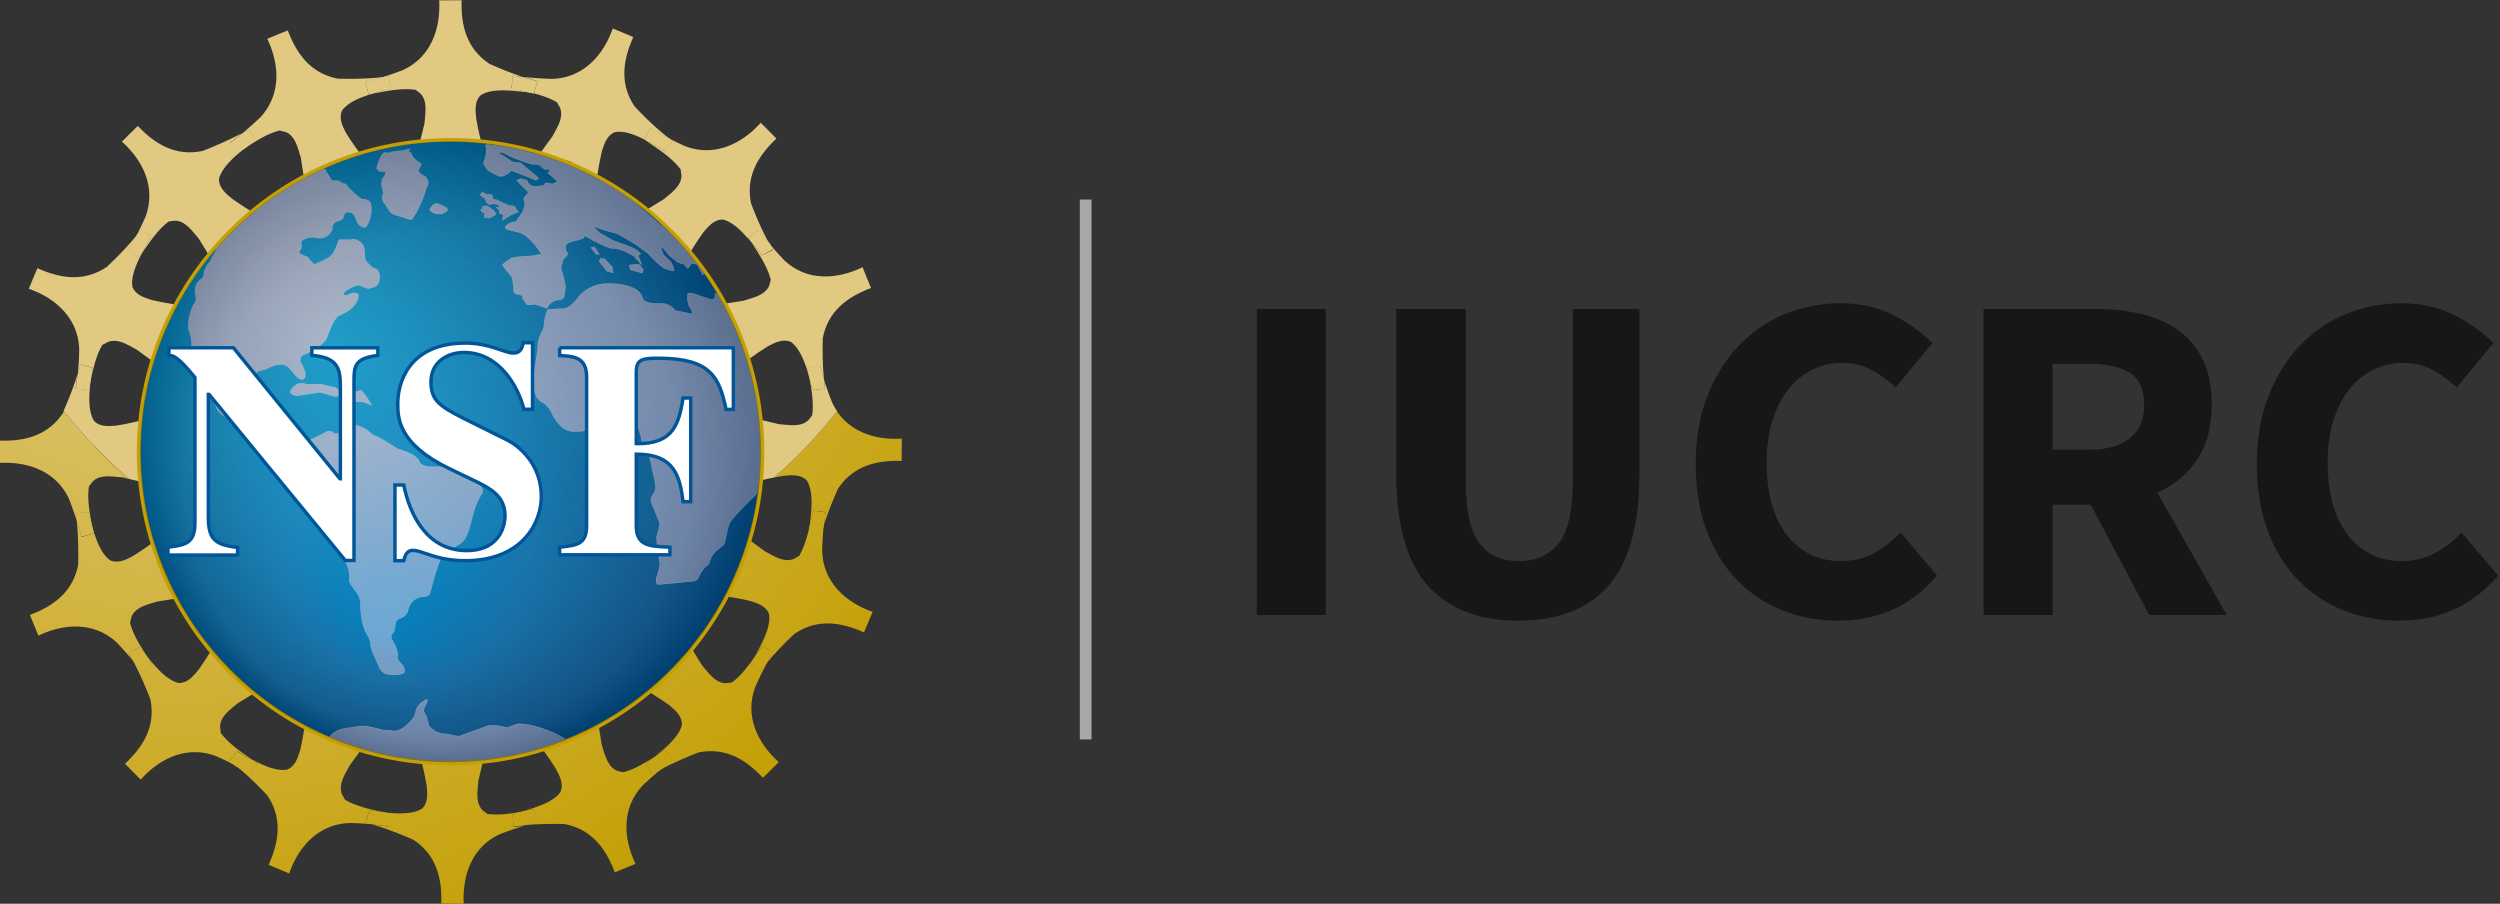 <svg id="Layer_1" xmlns="http://www.w3.org/2000/svg" viewBox="0 0 213 77"><rect x="0" y="0" width="213" height="77" fill="#333333" stroke="none"/><style>.st2{fill:none}.st57{fill:#e1c982}.st144{fill:#99add2;stroke:#dbe0ee;stroke-width:.022}</style><g id="Tokens"><g id="header-_x28_desktop_x29_" transform="translate(-272 -87)"><g id="header"><g id="main-nav" transform="translate(268 83)"><g id="logo-lockup-2"><path id="IUCRC" d="M116.96 56.4V30.32h-5.88V56.4h5.88zm16.44.48c3.36 0 5.91-1 7.66-3s2.62-5.19 2.62-9.56v-14H138v14.6c0 2.56-.4 4.35-1.2 5.36-.8 1.01-1.93 1.52-3.4 1.52s-2.59-.51-3.36-1.52-1.16-2.8-1.16-5.36v-14.6h-5.92v14c0 4.37.89 7.56 2.68 9.56s4.37 3 7.76 3zm27.2 0c3.44 0 6.25-1.28 8.44-3.84l-3.12-3.68c-.64.69-1.38 1.27-2.22 1.74-.84.47-1.79.7-2.86.7-1.92 0-3.45-.74-4.6-2.22-1.15-1.48-1.72-3.57-1.72-6.26 0-1.31.17-2.48.5-3.52.33-1.04.79-1.92 1.36-2.64s1.25-1.27 2.04-1.66 1.62-.58 2.5-.58c.93 0 1.77.19 2.5.58s1.43.89 2.1 1.5l3.12-3.76c-.88-.91-1.99-1.7-3.32-2.38-1.33-.68-2.84-1.02-4.52-1.02-1.65 0-3.23.31-4.72.92s-2.8 1.51-3.92 2.68c-1.12 1.17-2.01 2.61-2.68 4.3-.67 1.69-1 3.62-1 5.78 0 2.19.32 4.11.96 5.78.64 1.67 1.51 3.06 2.62 4.18a10.95 10.95 0 0 0 3.86 2.54c1.47.57 3.03.86 4.68.86zm18.28-.48V47h3.24l5 9.4h6.6l-5.92-10.44c1.41-.61 2.54-1.54 3.38-2.78.84-1.24 1.26-2.82 1.26-4.74 0-1.55-.27-2.84-.8-3.88s-1.25-1.87-2.16-2.5c-.91-.63-1.97-1.07-3.18-1.34-1.21-.27-2.51-.4-3.9-.4H173V56.4h5.88zm3.04-14.08h-3.04V35h3.04c1.55 0 2.73.25 3.54.76s1.22 1.4 1.22 2.68c0 1.28-.41 2.25-1.22 2.9-.81.65-1.99.98-3.54.98zm26.48 14.56c3.44 0 6.25-1.28 8.44-3.84l-3.12-3.68c-.64.69-1.38 1.27-2.22 1.74-.84.47-1.79.7-2.86.7-1.92 0-3.45-.74-4.6-2.22-1.15-1.48-1.72-3.57-1.72-6.26 0-1.31.17-2.48.5-3.52.33-1.04.79-1.92 1.36-2.64.57-.72 1.25-1.27 2.04-1.66s1.62-.58 2.5-.58c.93 0 1.77.19 2.5.58s1.43.89 2.1 1.5l3.12-3.76c-.88-.91-1.99-1.7-3.32-2.38-1.33-.68-2.84-1.02-4.52-1.02-1.65 0-3.23.31-4.72.92s-2.8 1.51-3.92 2.68c-1.12 1.17-2.01 2.61-2.68 4.3-.67 1.69-1 3.62-1 5.78 0 2.19.32 4.11.96 5.78.64 1.67 1.51 3.06 2.62 4.18a10.95 10.95 0 0 0 3.86 2.54c1.47.57 3.03.86 4.68.86z" fill="#171717"/><path id="Line" fill="none" stroke="#a8a8a8" stroke-linecap="square" d="M96.5 21.5v45"/></g></g></g></g></g><path class="st2" d="M51.29 63.46c.26.81.46 1.84 1.3 2.19l.52.13c1.03-.26 1.94-.85 2.8-1.4.87-.69 1.97-1.6 2.22-2.63.03-.77-.57-1.25-1.12-1.71-1.96-1.37-4.05-2.5-6.25-3.36-.03.03-.07.04-.1.07-.16 2.28.3 4.47.63 6.71zm13.88-16.48c.75.38 1.62.97 2.46.65l.46-.26c.46-.78.69-1.65.88-2.5.01-.07.01-.15.03-.21.12-1.13.32-2.72-.26-3.69-.52-.56-1.3-.49-2-.41-.26.04-.54.1-.81.15a40.9 40.9 0 0 1-4.53 3.44c1.18 1 2.49 1.89 3.77 2.83zm-5.34 9.7c.54.65 1.13 1.53 2.03 1.53l.53-.07c.79-.6 1.38-1.41 1.93-2.19.01-.03.03-.06.06-.09.54-1 1.34-2.38 1.18-3.52-.26-.71-1-.94-1.69-1.15-2.31-.52-4.67-.75-7.01-.71-.06.09-.12.18-.18.28.71 2.12 1.97 3.97 3.15 5.92zM16.58 44.89c-.65.62-1.24 1.34-1.87 2.05-.21.69-1.4 1.34-.62 2.06 1.71.29 3.4.38 5.12.26-.68-1.21-1.25-2.49-1.69-3.83-.33-.17-.63-.35-.94-.54zm35.41 10.9c1 .59 2.19.93 3.37 1.34.72-.07 1.77.78 2.15-.22-.4-1.72-.96-3.34-1.75-4.9a22.852 22.852 0 0 1-3.77 3.78zm-16.15 4.55c.29 1.12.9 2.18 1.43 3.31.56.46.69 1.81 1.68 1.35.94-1.49 1.68-3.03 2.24-4.69-.91.12-1.84.18-2.78.18-.88 0-1.73-.05-2.57-.15zm-14.73-8.21c-.57.99-.9 2.15-1.31 3.31.07.71-.78 1.77.22 2.15 1.69-.38 3.3-.94 4.84-1.72a24.115 24.115 0 0 1-3.75-3.74zm8.68 13.1c-.38.75-.97 1.62-.65 2.46l.26.46c.99.57 2.12.81 3.16 1.03 1.09.12 2.49.24 3.37-.29.56-.52.49-1.3.41-2a29.64 29.64 0 0 0-2.03-6.76c-.1-.01-.21-.04-.31-.06-1.65 1.48-2.87 3.35-4.21 5.16zM10.42 40.66c-.84-.07-1.87-.28-2.52.35l-.32.41c-.16 1.24.12 2.46.31 3.59.31.99.72 2.13 1.47 2.69.69.32 1.38-.04 2-.38a31.58 31.58 0 0 0 4.11-3.13 40.213 40.213 0 0 1-4.5-3.4c-.18-.04-.35-.08-.55-.13zm2.99 10.59c-.81.25-1.84.46-2.19 1.28l-.13.52c.29 1.15.97 2.13 1.57 3.06.68.84 1.55 1.84 2.52 2.09.77.03 1.25-.56 1.71-1.12 1.35-1.93 2.47-4 3.33-6.18-.07-.1-.15-.21-.21-.31-2.23-.12-4.39.32-6.6.66z"/><path class="st2" d="M18.64 46.06C21.68 54 29.38 59.63 38.39 59.63S55.09 54 58.14 46.06C52.25 49.21 45.53 51 38.39 51s-13.87-1.79-19.75-4.94zm22.12 20.43c-.07.84-.28 1.87.35 2.52l.41.32c1.07.15 2.13-.04 3.15-.24 1.07-.31 2.46-.74 3.09-1.59.32-.69-.04-1.38-.38-2-1.28-2-2.78-3.86-4.47-5.47-.07.01-.13.03-.21.04-.99 2.02-1.4 4.23-1.94 6.42z"/><path class="st2" d="M20.27 59.91c-.65.54-1.52 1.13-1.53 2.03l.06.52c.72.96 1.75 1.62 2.66 2.25.93.49 2.03 1.02 2.96.88.71-.26.94-1 1.15-1.69.52-2.33.77-4.68.71-7.03-.06-.03-.1-.07-.16-.1-2.1.73-3.94 1.98-5.85 3.14zm37.35-10.74c1.13.16 2.34.01 3.58-.06.63-.34 1.94.04 1.9-1.03a21.37 21.37 0 0 0-2.81-3.25c-.34.21-.68.41-1.02.6-.43 1.31-.99 2.56-1.65 3.74zm-29.96 12.1c.34.63-.04 1.94 1.03 1.9 1.43-1.02 2.69-2.15 3.84-3.46-1.74-.49-3.38-1.16-4.93-2.03-.16 1.13-.02 2.35.06 3.59zm19.32.91c.69.21 1.34 1.4 2.06.62.29-1.74.4-3.46.26-5.2a22.46 22.46 0 0 1-4.93 2.08c.73.91 1.68 1.66 2.61 2.5z"/><radialGradient id="SVGID_1_" cx="15.745" cy="71.137" r="77.047" gradientTransform="matrix(1 0 0 -1 0 78)" gradientUnits="userSpaceOnUse"><stop offset="0" stop-color="#e7d298"/><stop offset="1" stop-color="#c4a006"/></radialGradient><path d="M7.51 43.62c.06.25.12.52.19.77.06.19.12.41.19.63-.21-1.13-.49-2.37-.31-3.59l.32-.41c.65-.63 1.68-.41 2.52-.35.18.04.37.09.54.13a41.903 41.903 0 0 1-5.52-5.78c-.01.04-.04.09-.06.15-1.3 1.96-3.3 2.44-5.42 2.37-.01.62-.01 1.38-.01 1.9 2.38-.13 4.86.68 5.95 3.12.22.57.43 1.16.62 1.75-.01-.19-.04-.38-.07-.56l1.06-.13z" fill="url(#SVGID_1_)"/><radialGradient id="SVGID_2_" cx="15.745" cy="71.135" r="77.041" gradientTransform="matrix(1 0 0 -1 0 78)" gradientUnits="userSpaceOnUse"><stop offset="0" stop-color="#e7d298"/><stop offset="1" stop-color="#c4a006"/></radialGradient><path d="M11.9 55.13c.15.22.31.43.47.63.09.12.19.22.28.35-.6-.93-1.28-1.93-1.57-3.06l.13-.52c.35-.82 1.38-1.03 2.19-1.28 2.21-.34 4.37-.79 6.59-.66-.28-.43-.54-.87-.79-1.31-1.72.12-3.41.03-5.12-.26-.79-.74.41-1.38.62-2.06.63-.71 1.22-1.44 1.87-2.05-.37-.22-.74-.46-1.09-.69a29.126 29.126 0 0 1-4.11 3.13c-.63.34-1.32.69-2 .38-.75-.56-1.16-1.69-1.47-2.69.03.13.04.26.07.4l-1.03.31c-.12-.49-.26-.96-.41-1.41.15 1.32.15 2.63.13 3.78-.44 2.3-2.1 3.52-4.11 4.27l.72 1.77c2.15-1.04 4.74-1.22 6.7.6.46.49.9.99 1.32 1.49-.1-.19-.21-.38-.32-.57l.93-.55z" fill="url(#SVGID_2_)"/><radialGradient id="SVGID_3_" cx="15.745" cy="71.137" r="77.047" gradientTransform="matrix(1 0 0 -1 0 78)" gradientUnits="userSpaceOnUse"><stop offset="0" stop-color="#e7d298"/><stop offset="1" stop-color="#c4a006"/></radialGradient><path d="M7.97 45.42c-.01-.13-.04-.26-.07-.4-.07-.22-.13-.43-.19-.63-.07-.25-.13-.52-.19-.77l-1.06.12c.03.19.04.38.07.56.15.47.29.94.41 1.41l1.03-.29z" fill="url(#SVGID_3_)"/><radialGradient id="SVGID_4_" cx="15.745" cy="71.135" r="77.041" gradientTransform="matrix(1 0 0 -1 0 78)" gradientUnits="userSpaceOnUse"><stop offset="0" stop-color="#e7d298"/><stop offset="1" stop-color="#c4a006"/></radialGradient><path d="M7.97 45.42c-.01-.13-.04-.26-.07-.4-.07-.22-.13-.43-.19-.63-.07-.25-.13-.52-.19-.77l-1.06.12c.03.19.04.38.07.56.15.47.29.94.41 1.41l1.03-.29z" fill="url(#SVGID_4_)"/><radialGradient id="SVGID_5_" cx="15.745" cy="71.133" r="77.038" gradientTransform="matrix(1 0 0 -1 0 78)" gradientUnits="userSpaceOnUse"><stop offset="0" stop-color="#e7d298"/><stop offset="1" stop-color="#c4a006"/></radialGradient><path d="M20.23 64c.22.15.44.28.68.41.18.09.35.19.56.29-.93-.63-1.94-1.3-2.66-2.25l-.06-.52c.01-.9.88-1.49 1.53-2.03 1.93-1.16 3.75-2.41 5.86-3.15-.43-.28-.84-.59-1.25-.9-1.55.77-3.15 1.34-4.84 1.72-1.02-.37-.15-1.43-.22-2.15.41-1.16.74-2.33 1.31-3.31-.31-.4-.62-.81-.9-1.22a29.05 29.05 0 0 1-3.33 6.18c-.46.56-.96 1.15-1.71 1.12-.97-.25-1.84-1.25-2.52-2.09.1.16.21.32.29.47l-.84.68c-.26-.35-.54-.71-.84-1.04.62 1.15 1.12 2.33 1.52 3.36.47 2.3-.6 4.05-2.16 5.5.44.44.97.99 1.34 1.35 1.59-1.78 3.91-2.94 6.42-2 .56.25 1.1.52 1.65.79-.16-.13-.32-.26-.5-.38l.67-.83z" fill="url(#SVGID_5_)"/><radialGradient id="SVGID_6_" cx="15.745" cy="71.135" r="77.041" gradientTransform="matrix(1 0 0 -1 0 78)" gradientUnits="userSpaceOnUse"><stop offset="0" stop-color="#e7d298"/><stop offset="1" stop-color="#c4a006"/></radialGradient><path d="M12.96 56.59c-.1-.16-.19-.31-.29-.47-.1-.12-.19-.24-.28-.35-.18-.21-.32-.43-.47-.63l-.94.52c.12.19.22.38.32.57.28.34.56.69.84 1.04-.01-.01.82-.68.82-.68z" fill="url(#SVGID_6_)"/><radialGradient id="SVGID_7_" cx="15.745" cy="71.133" r="77.038" gradientTransform="matrix(1 0 0 -1 0 78)" gradientUnits="userSpaceOnUse"><stop offset="0" stop-color="#e7d298"/><stop offset="1" stop-color="#c4a006"/></radialGradient><path d="M12.96 56.59c-.1-.16-.19-.31-.29-.47-.1-.12-.19-.24-.28-.35-.18-.21-.32-.43-.47-.63l-.94.52c.12.19.22.38.32.57.28.34.56.69.84 1.04-.01-.01.82-.68.82-.68z" fill="url(#SVGID_7_)"/><radialGradient id="SVGID_8_" cx="15.745" cy="71.135" r="77.041" gradientTransform="matrix(1 0 0 -1 0 78)" gradientUnits="userSpaceOnUse"><stop offset="0" stop-color="#e7d298"/><stop offset="1" stop-color="#c4a006"/></radialGradient><path d="M31.46 69.02c.26.04.52.09.78.12.1.01.22.03.32.03-1.04-.22-2.18-.46-3.16-1.03l-.26-.46c-.34-.84.25-1.71.65-2.46 1.34-1.82 2.56-3.68 4.24-5.17-.52-.1-1.02-.22-1.5-.35a21.398 21.398 0 0 1-3.84 3.46c-1.07.04-.69-1.27-1.03-1.9-.07-1.25-.22-2.46-.06-3.61-.44-.25-.88-.52-1.31-.79.04 2.35-.19 4.72-.71 7.03-.21.69-.44 1.43-1.15 1.69-.93.13-2.05-.38-2.96-.88.15.1.28.21.43.29l-.52.94c-.43-.26-.87-.5-1.32-.72 1.02.82 1.93 1.72 2.71 2.55 1.31 1.94 1 3.97.12 5.92.57.25 1.27.53 1.75.74.78-2.27 2.49-4.22 5.17-4.3.68.01 1.37.06 2.05.12-.24-.07-.46-.13-.69-.19l.29-1.03z" fill="url(#SVGID_8_)"/><radialGradient id="SVGID_9_" cx="15.745" cy="71.133" r="77.039" gradientTransform="matrix(1 0 0 -1 0 78)" gradientUnits="userSpaceOnUse"><stop offset="0" stop-color="#e7d298"/><stop offset="1" stop-color="#c4a006"/></radialGradient><path d="M21.89 65.02c-.13-.1-.28-.21-.43-.29-.19-.1-.38-.21-.56-.29a7.66 7.66 0 0 1-.68-.41l-.68.84c.16.13.34.25.5.38.44.24.88.47 1.32.72l.53-.95z" fill="url(#SVGID_9_)"/><radialGradient id="SVGID_10_" cx="15.745" cy="71.135" r="77.041" gradientTransform="matrix(1 0 0 -1 0 78)" gradientUnits="userSpaceOnUse"><stop offset="0" stop-color="#e7d298"/><stop offset="1" stop-color="#c4a006"/></radialGradient><path d="M21.89 65.02c-.13-.1-.28-.21-.43-.29-.19-.1-.38-.21-.56-.29a7.66 7.66 0 0 1-.68-.41l-.68.84c.16.13.34.25.5.38.44.24.88.47 1.32.72l.53-.95z" fill="url(#SVGID_10_)"/><radialGradient id="SVGID_11_" cx="15.747" cy="71.137" r="77.043" gradientTransform="matrix(1 0 0 -1 0 78)" gradientUnits="userSpaceOnUse"><stop offset="0" stop-color="#e7d298"/><stop offset="1" stop-color="#c4a006"/></radialGradient><path d="M43.67 69.36c.25-.06.52-.12.78-.19.07-.01.15-.04.22-.06-1 .19-2.08.38-3.15.24l-.41-.32c-.63-.65-.41-1.68-.35-2.52.54-2.21.96-4.4 1.94-6.42-.5.1-1.02.19-1.53.25-.54 1.66-1.3 3.21-2.24 4.69-.97.46-1.12-.91-1.68-1.35-.54-1.12-1.15-2.18-1.43-3.31-.52-.06-1.02-.13-1.5-.22.94 2.15 1.62 4.43 2.03 6.76.07.71.15 1.49-.41 2-.88.53-2.28.41-3.37.29.22.04.46.1.66.15l-.12 1.07c-.43-.06-.85-.12-1.28-.15 1.22.37 2.38.84 3.4 1.28 1.96 1.3 2.44 3.3 2.37 5.43.64.02 1.39.02 1.91.02-.13-2.38.68-4.86 3.12-5.95.65-.25 1.3-.47 1.96-.68-.26.03-.54.06-.81.09l-.11-1.1z" fill="url(#SVGID_11_)"/><radialGradient id="SVGID_12_" cx="15.745" cy="71.135" r="77.042" gradientTransform="matrix(1 0 0 -1 0 78)" gradientUnits="userSpaceOnUse"><stop offset="0" stop-color="#e7d298"/><stop offset="1" stop-color="#c4a006"/></radialGradient><path d="M33.24 69.33c-.22-.06-.44-.1-.66-.15-.12-.01-.22-.03-.32-.03-.26-.03-.53-.07-.78-.12l-.29 1.03c.24.06.46.12.69.19.43.04.85.09 1.28.15l.08-1.07z" fill="url(#SVGID_12_)"/><radialGradient id="SVGID_13_" cx="15.747" cy="71.137" r="77.043" gradientTransform="matrix(1 0 0 -1 0 78)" gradientUnits="userSpaceOnUse"><stop offset="0" stop-color="#e7d298"/><stop offset="1" stop-color="#c4a006"/></radialGradient><path d="M33.24 69.33c-.22-.06-.44-.1-.66-.15-.12-.01-.22-.03-.32-.03-.26-.03-.53-.07-.78-.12l-.29 1.03c.24.06.46.12.69.19.43.04.85.09 1.28.15l.08-1.07z" fill="url(#SVGID_13_)"/><radialGradient id="SVGID_14_" cx="15.745" cy="71.137" r="77.044" gradientTransform="matrix(1 0 0 -1 0 78)" gradientUnits="userSpaceOnUse"><stop offset="0" stop-color="#e7d298"/><stop offset="1" stop-color="#c4a006"/></radialGradient><path d="M55.05 65.03c.22-.15.43-.31.63-.47.06-.06.13-.1.21-.16-.85.54-1.75 1.13-2.8 1.4l-.52-.13c-.82-.35-1.03-1.38-1.3-2.19-.34-2.25-.79-4.44-.66-6.7-.43.29-.87.56-1.32.82.13 1.75.03 3.46-.26 5.2-.72.79-1.37-.41-2.06-.62-.93-.84-1.9-1.59-2.59-2.52-.49.13-.99.26-1.49.37 1.71 1.63 3.21 3.47 4.47 5.47.34.63.69 1.32.38 2-.63.85-2.03 1.27-3.09 1.59.29-.06.57-.1.85-.15l.29 1.03c-.41.1-.81.22-1.21.34 1.24-.12 2.46-.13 3.53-.1 2.3.44 3.52 2.1 4.27 4.11l1.77-.72c-1.04-2.15-1.22-4.74.62-6.7.49-.47 1-.91 1.52-1.35-.25.13-.49.26-.74.41l-.5-.93z" fill="url(#SVGID_14_)"/><radialGradient id="SVGID_15_" cx="15.747" cy="71.137" r="77.042" gradientTransform="matrix(1 0 0 -1 0 78)" gradientUnits="userSpaceOnUse"><stop offset="0" stop-color="#e7d298"/><stop offset="1" stop-color="#c4a006"/></radialGradient><path d="M45.52 68.95c-.28.04-.56.1-.85.15-.07.03-.15.04-.22.06-.26.07-.52.13-.78.19l.12 1.06c.26-.04.54-.07.81-.09.4-.12.81-.24 1.21-.34l-.29-1.03z" fill="url(#SVGID_15_)"/><radialGradient id="SVGID_16_" cx="15.745" cy="71.137" r="77.043" gradientTransform="matrix(1 0 0 -1 0 78)" gradientUnits="userSpaceOnUse"><stop offset="0" stop-color="#e7d298"/><stop offset="1" stop-color="#c4a006"/></radialGradient><path d="M45.52 68.95c-.28.04-.56.1-.85.15-.07.03-.15.04-.22.06-.26.07-.52.13-.78.19l.12 1.06c.26-.04.54-.07.81-.09.4-.12.81-.24 1.21-.34l-.29-1.03z" fill="url(#SVGID_16_)"/><radialGradient id="SVGID_17_" cx="15.745" cy="71.138" r="77.045" gradientTransform="matrix(1 0 0 -1 0 78)" gradientUnits="userSpaceOnUse"><stop offset="0" stop-color="#e7d298"/><stop offset="1" stop-color="#c4a006"/></radialGradient><path d="M63.95 56.54c.12-.19.24-.38.35-.59-.54.78-1.13 1.59-1.93 2.19l-.53.07c-.9-.01-1.49-.9-2.03-1.53-1.18-1.94-2.44-3.8-3.16-5.92-.29.43-.59.85-.91 1.25.78 1.56 1.35 3.18 1.75 4.9-.37 1.02-1.43.15-2.15.22-1.18-.41-2.37-.75-3.37-1.34-.4.31-.81.62-1.24.9 2.21.85 4.3 1.99 6.25 3.36.56.46 1.15.96 1.12 1.71-.26 1.03-1.37 1.94-2.22 2.63l.75-.49.68.84c-.35.26-.69.53-1.02.81 1.09-.57 2.21-1.04 3.21-1.44 2.3-.47 4.05.6 5.5 2.16.46-.44.99-.97 1.35-1.34-1.78-1.59-2.94-3.91-2-6.42.31-.69.65-1.38 1-2.06-.19.24-.4.49-.57.74l-.83-.65z" fill="url(#SVGID_17_)"/><radialGradient id="SVGID_18_" cx="15.745" cy="71.137" r="77.044" gradientTransform="matrix(1 0 0 -1 0 78)" gradientUnits="userSpaceOnUse"><stop offset="0" stop-color="#e7d298"/><stop offset="1" stop-color="#c4a006"/></radialGradient><path d="M56.64 63.92c-.25.15-.5.31-.75.49-.07.06-.13.12-.21.16-.21.18-.43.32-.63.47l.52.94c.24-.15.49-.28.74-.41.34-.28.68-.54 1.02-.81l-.69-.84z" fill="url(#SVGID_18_)"/><radialGradient id="SVGID_19_" cx="15.745" cy="71.138" r="77.044" gradientTransform="matrix(1 0 0 -1 0 78)" gradientUnits="userSpaceOnUse"><stop offset="0" stop-color="#e7d298"/><stop offset="1" stop-color="#c4a006"/></radialGradient><path d="M56.64 63.92c-.25.15-.5.31-.75.49-.07.06-.13.12-.21.16-.21.18-.43.32-.63.47l.52.94c.24-.15.49-.28.74-.41.34-.28.68-.54 1.02-.81l-.69-.84z" fill="url(#SVGID_19_)"/><radialGradient id="SVGID_20_" cx="15.747" cy="71.133" r="77.039" gradientTransform="matrix(1 0 0 -1 0 78)" gradientUnits="userSpaceOnUse"><stop offset="0" stop-color="#e7d298"/><stop offset="1" stop-color="#c4a006"/></radialGradient><path d="M68.88 45.43l.09-.57c-.19.85-.43 1.72-.88 2.5l-.46.26c-.84.34-1.71-.25-2.46-.65-1.28-.94-2.59-1.82-3.77-2.86-.37.24-.74.47-1.12.71 1.04.99 1.97 2.06 2.81 3.25.04 1.07-1.27.69-1.9 1.03-1.24.07-2.44.22-3.58.06-.25.44-.52.88-.78 1.31 2.34-.04 4.69.19 7.01.71.68.21 1.43.44 1.69 1.15.16 1.13-.63 2.52-1.18 3.52-.01.03-.03.06-.06.09.21-.31.41-.62.63-.9l.94.52c-.18.29-.35.6-.52.91.77-.93 1.6-1.77 2.35-2.47 1.94-1.31 3.97-1 5.92-.12.25-.57.53-1.27.74-1.75-2.25-.78-4.22-2.49-4.3-5.17.01-.75.06-1.5.13-2.25-.1.34-.21.68-.29 1.02l-1.01-.3z" fill="url(#SVGID_20_)"/><radialGradient id="SVGID_21_" cx="15.745" cy="71.138" r="77.044" gradientTransform="matrix(1 0 0 -1 0 78)" gradientUnits="userSpaceOnUse"><stop offset="0" stop-color="#e7d298"/><stop offset="1" stop-color="#c4a006"/></radialGradient><path d="M64.94 55.06c-.21.28-.41.59-.63.9-.12.21-.24.4-.35.59l.82.66c.19-.25.38-.49.57-.74.16-.31.34-.62.52-.91l-.93-.5z" fill="url(#SVGID_21_)"/><radialGradient id="SVGID_22_" cx="15.747" cy="71.133" r="77.038" gradientTransform="matrix(1 0 0 -1 0 78)" gradientUnits="userSpaceOnUse"><stop offset="0" stop-color="#e7d298"/><stop offset="1" stop-color="#c4a006"/></radialGradient><path d="M64.94 55.06c-.21.28-.41.59-.63.9-.12.21-.24.4-.35.59l.82.66c.19-.25.38-.49.57-.74.16-.31.34-.62.52-.91l-.93-.5z" fill="url(#SVGID_22_)"/><radialGradient id="SVGID_23_" cx="15.742" cy="71.135" r="77.044" gradientTransform="matrix(1 0 0 -1 0 78)" gradientUnits="userSpaceOnUse"><stop offset="0" stop-color="#e7d298"/><stop offset="1" stop-color="#c4a006"/></radialGradient><path d="M71.31 35.04a42.225 42.225 0 0 1-5.37 5.65c.26-.06.54-.1.81-.15.71-.07 1.49-.13 2 .41.59.99.38 2.58.26 3.69 0 .07-.01.15-.03.21.1-.46.19-.91.29-1.34l1.07.12c-.06.35-.09.72-.13 1.07.35-1.1.78-2.15 1.19-3.06 1.3-1.96 3.3-2.44 5.42-2.37.01-.63.01-1.38.01-1.9-2.12.13-4.28-.49-5.52-2.33z" fill="url(#SVGID_23_)"/><radialGradient id="SVGID_24_" cx="15.747" cy="71.135" r="77.039" gradientTransform="matrix(1 0 0 -1 0 78)" gradientUnits="userSpaceOnUse"><stop offset="0" stop-color="#e7d298"/><stop offset="1" stop-color="#c4a006"/></radialGradient><path d="M69.26 43.53c-.1.43-.19.88-.29 1.34l-.09.57 1.03.31c.09-.34.19-.69.29-1.02.03-.35.07-.72.13-1.07l-1.07-.13z" fill="url(#SVGID_24_)"/><radialGradient id="SVGID_25_" cx="15.742" cy="71.135" r="77.044" gradientTransform="matrix(1 0 0 -1 0 78)" gradientUnits="userSpaceOnUse"><stop offset="0" stop-color="#e7d298"/><stop offset="1" stop-color="#c4a006"/></radialGradient><path d="M69.26 43.53c-.1.43-.19.88-.29 1.34l-.09.57 1.03.31c.09-.34.19-.69.29-1.02.03-.35.07-.72.13-1.07l-1.07-.13z" fill="url(#SVGID_25_)"/><radialGradient id="SVGID_26_" cx="15.745" cy="71.134" r="77.041" gradientTransform="matrix(1 0 0 -1 0 78)" gradientUnits="userSpaceOnUse"><stop offset="0" stop-color="#efe0ba"/><stop offset="1" stop-color="#c4a006"/></radialGradient><path d="M58.14 46.06C55.09 54 47.39 59.63 38.39 59.63S21.68 54 18.64 46.06c-.38-.21-.77-.41-1.13-.63.44 1.34 1.02 2.62 1.69 3.83.1 0 .21-.01.29-.01l-.09-.18c.01.01.04.01.06.03.04.18.09.34.16.52.16.37.35.69.57.97-.07 0-.13-.01-.21-.01.07.1.13.21.21.31.03-.06.04-.12.07-.19-.01-.06-.04-.1-.06-.13l.07-.04c.16.5.46 1 .93 1.46 0 0 .01 0 .01.01l-.03-.03c-.03.04-.06.09-.07.13 1.1 1.4 2.37 2.65 3.77 3.74.09-.04.16-.07.25-.12l-.15-.13h.07c.1.15.22.28.35.41.26.26.54.47.82.63a.311.311 0 0 0-.06-.04l.04-.06c.35.4.81.75 1.41 1h.01c-.01 0-.03-.01-.04-.01 0 .04-.01.07-.01.12 1.53.87 3.19 1.56 4.93 2.03.06-.06.12-.13.16-.19l-.16-.08c.03 0 .04-.01.07-.01a3.812 3.812 0 0 0 1.58.53c-.04.03-.07.07-.12.1.1.01.21.04.31.06-.01-.04-.04-.1-.06-.15-.04-.03 1.56.25 1.55.25.01.04.01.07.03.12a21.553 21.553 0 0 0 5.33-.03c.03-.07.04-.15.07-.22 0 0 1.18-.04 1.52-.15-.01.03-.03.07-.06.1.07-.01.13-.03.21-.04l-.1-.1c-.06 0-.1 0-.15.01l-.01-.07c.53.04 1.1-.04 1.71-.29h.01c-.01 0-.03.01-.04.01.01.03.04.06.07.09 1.74-.49 3.38-1.19 4.93-2.08 0-.07-.01-.15-.01-.21l-.18.09c.01-.01.01-.04.03-.06.18-.04.34-.09.52-.16.38-.16.69-.35.97-.57v.1c.03-.03.07-.04.1-.07-.04-.01-.07-.03-.12-.04-.06.01-.1.04-.13.06l-.04-.07c.5-.16 1-.46 1.46-.93 0 0 0-.01.01-.01-.01.01-.01.03-.03.03l.07.03c1.4-1.1 2.68-2.38 3.77-3.78-.03-.06-.06-.13-.1-.19l-.13.15v-.07c.15-.1.28-.22.41-.35.29-.28.5-.59.68-.9.01.04.03.07.04.12.06-.09.12-.18.18-.28h-.18a.4.4 0 0 0-.1.12l-.06-.04c.4-.35.75-.81 1-1.41v-.01c0 .01-.01.03-.01.04.04 0 .09.01.13.01.66-1.18 1.21-2.43 1.65-3.74-.38.26-.76.48-1.14.67z" fill="url(#SVGID_26_)"/><radialGradient id="SVGID_27_" cx="15.745" cy="71.136" r="77.044" gradientTransform="matrix(1 0 0 -1 0 78)" gradientUnits="userSpaceOnUse"><stop offset="0" stop-color="#efe0ba"/><stop offset="1" stop-color="#c4a006"/></radialGradient><path d="M26.27 56.71c-.04.01-.1.03-.15.06.06.03.1.07.16.1.01-.05.01-.11-.01-.16.02.01 0 .01 0 0z" fill="url(#SVGID_27_)"/><radialGradient id="SVGID_28_" cx="15.745" cy="71.135" r="77.041" gradientTransform="matrix(1 0 0 -1 0 78)" gradientUnits="userSpaceOnUse"><stop offset="0" stop-color="#e7d298"/><stop offset="1" stop-color="#c4a006"/></radialGradient><path d="M19.64 49.63c-.07-.18-.12-.35-.16-.52-.01-.01-.04-.01-.06-.03l.09.18c-.1.01-.21.01-.29.01.25.44.52.88.79 1.31.07 0 .13 0 .21.01-.23-.27-.42-.58-.58-.96z" fill="url(#SVGID_28_)"/><radialGradient id="SVGID_29_" cx="15.745" cy="71.134" r="77.041" gradientTransform="matrix(1 0 0 -1 0 78)" gradientUnits="userSpaceOnUse"><stop offset="0" stop-color="#efe0ba"/><stop offset="1" stop-color="#c4a006"/></radialGradient><path d="M19.64 49.63c-.07-.18-.12-.35-.16-.52-.01-.01-.04-.01-.06-.03l.09.18c-.1.01-.21.01-.29.01.25.44.52.88.79 1.31.07 0 .13 0 .21.01-.23-.27-.42-.58-.58-.96z" fill="url(#SVGID_29_)"/><radialGradient id="SVGID_30_" cx="15.745" cy="71.133" r="77.038" gradientTransform="matrix(1 0 0 -1 0 78)" gradientUnits="userSpaceOnUse"><stop offset="0" stop-color="#e7d298"/><stop offset="1" stop-color="#c4a006"/></radialGradient><path d="M26.23 56.66a3.91 3.91 0 0 1-.82-.63c-.13-.13-.25-.28-.35-.41h-.07l.15.13c-.09.04-.16.09-.25.12.41.31.82.62 1.25.9.04-.01.1-.03.15-.06l-.06-.05z" fill="url(#SVGID_30_)"/><radialGradient id="SVGID_31_" cx="15.745" cy="71.134" r="77.041" gradientTransform="matrix(1 0 0 -1 0 78)" gradientUnits="userSpaceOnUse"><stop offset="0" stop-color="#efe0ba"/><stop offset="1" stop-color="#c4a006"/></radialGradient><path d="M26.23 56.66a3.91 3.91 0 0 1-.82-.63c-.13-.13-.25-.28-.35-.41h-.07l.15.13c-.09.04-.16.09-.25.12.41.31.82.62 1.25.9.04-.01.1-.03.15-.06l-.06-.05z" fill="url(#SVGID_31_)"/><radialGradient id="SVGID_32_" cx="15.745" cy="71.133" r="77.038" gradientTransform="matrix(1 0 0 -1 0 78)" gradientUnits="userSpaceOnUse"><stop offset="0" stop-color="#e7d298"/><stop offset="1" stop-color="#c4a006"/></radialGradient><path d="M21.23 52.01c0-.01-.01-.01-.01-.01-.46-.46-.75-.96-.93-1.46l-.07.04c.03.04.04.09.06.13-.03.06-.04.12-.07.19.28.41.59.82.9 1.22.03-.04.04-.09.07-.13.03.01.03.01.05.02z" fill="url(#SVGID_32_)"/><radialGradient id="SVGID_33_" cx="15.745" cy="71.135" r="77.041" gradientTransform="matrix(1 0 0 -1 0 78)" gradientUnits="userSpaceOnUse"><stop offset="0" stop-color="#efe0ba"/><stop offset="1" stop-color="#c4a006"/></radialGradient><path d="M21.23 52.01c0-.01-.01-.01-.01-.01-.46-.46-.75-.96-.93-1.46l-.07.04c.03.04.04.09.06.13-.03.06-.04.12-.07.19.28.41.59.82.9 1.22.03-.04.04-.09.07-.13.03.01.03.01.05.02z" fill="url(#SVGID_33_)"/><radialGradient id="SVGID_34_" cx="15.745" cy="71.135" r="77.042" gradientTransform="matrix(1 0 0 -1 0 78)" gradientUnits="userSpaceOnUse"><stop offset="0" stop-color="#e7d298"/><stop offset="1" stop-color="#c4a006"/></radialGradient><path d="M33.04 59.68c-.18-.07-.34-.16-.49-.25-.03 0-.04.01-.07.01l.19.06c-.06.06-.12.13-.16.19.5.13 1 .25 1.5.35.04-.03.07-.07.12-.1-.35-.03-.7-.11-1.09-.26z" fill="url(#SVGID_34_)"/><radialGradient id="SVGID_35_" cx="15.745" cy="71.135" r="77.042" gradientTransform="matrix(1 0 0 -1 0 78)" gradientUnits="userSpaceOnUse"><stop offset="0" stop-color="#efe0ba"/><stop offset="1" stop-color="#c4a006"/></radialGradient><path d="M33.04 59.68c-.18-.07-.34-.16-.49-.25-.03 0-.04.01-.07.01l.19.06c-.06.06-.12.13-.16.19.5.13 1 .25 1.5.35.04-.03.07-.07.12-.1-.35-.03-.7-.11-1.09-.26z" fill="url(#SVGID_35_)"/><radialGradient id="SVGID_36_" cx="15.745" cy="71.135" r="77.041" gradientTransform="matrix(1 0 0 -1 0 78)" gradientUnits="userSpaceOnUse"><stop offset="0" stop-color="#e7d298"/><stop offset="1" stop-color="#c4a006"/></radialGradient><path d="M27.66 57.56c-.01 0-.01 0-.01-.01-.6-.25-1.06-.59-1.41-1l-.04.06c.01.01.04.03.06.04.03.01.04.03.07.04 0 0-.01 0-.01.01l.01.01v.15c.43.28.87.54 1.31.79 0-.04.01-.07.01-.12-.02.03-.01.03.01.03z" fill="url(#SVGID_36_)"/><radialGradient id="SVGID_37_" cx="15.745" cy="71.135" r="77.042" gradientTransform="matrix(1 0 0 -1 0 78)" gradientUnits="userSpaceOnUse"><stop offset="0" stop-color="#efe0ba"/><stop offset="1" stop-color="#c4a006"/></radialGradient><path d="M27.66 57.56c-.01 0-.01 0-.01-.01-.6-.25-1.06-.59-1.41-1l-.04.06c.01.01.04.03.06.04.03.01.04.03.07.04 0 0-.01 0-.01.01l.01.01v.15c.43.28.87.54 1.31.79 0-.04.01-.07.01-.12-.02.03-.01.03.01.03z" fill="url(#SVGID_37_)"/><radialGradient id="SVGID_38_" cx="15.747" cy="71.125" r="77.026" gradientTransform="matrix(1 0 0 -1 0 78)" gradientUnits="userSpaceOnUse"><stop offset="0" stop-color="#e7d298"/><stop offset="1" stop-color="#c4a006"/></radialGradient><path d="M26.27 56.71s.01 0 .01-.01c-.03-.01-.04-.03-.07-.04l.06.05z" fill="url(#SVGID_38_)"/><radialGradient id="SVGID_39_" cx="15.747" cy="71.126" r="77.029" gradientTransform="matrix(1 0 0 -1 0 78)" gradientUnits="userSpaceOnUse"><stop offset="0" stop-color="#e7d298"/><stop offset="1" stop-color="#c4a006"/></radialGradient><path d="M26.27 56.71s.01 0 .01-.01c-.03-.01-.04-.03-.07-.04l.06.05z" fill="url(#SVGID_39_)"/><radialGradient id="SVGID_40_" cx="15.747" cy="71.126" r="77.028" gradientTransform="matrix(1 0 0 -1 0 78)" gradientUnits="userSpaceOnUse"><stop offset="0" stop-color="#efe0ba"/><stop offset="1" stop-color="#c4a006"/></radialGradient><path d="M26.27 56.71s.01 0 .01-.01c-.03-.01-.04-.03-.07-.04l.06.05z" fill="url(#SVGID_40_)"/><radialGradient id="SVGID_41_" cx="15.747" cy="71.137" r="77.043" gradientTransform="matrix(1 0 0 -1 0 78)" gradientUnits="userSpaceOnUse"><stop offset="0" stop-color="#e7d298"/><stop offset="1" stop-color="#c4a006"/></radialGradient><path d="M41.24 60.1c-.03.07-.04.15-.07.22.52-.06 1.03-.15 1.53-.25.01-.03.03-.07.06-.1-.34.09-1.52.13-1.52.13z" fill="url(#SVGID_41_)"/><radialGradient id="SVGID_42_" cx="15.745" cy="71.135" r="77.042" gradientTransform="matrix(1 0 0 -1 0 78)" gradientUnits="userSpaceOnUse"><stop offset="0" stop-color="#efe0ba"/><stop offset="1" stop-color="#c4a006"/></radialGradient><path d="M41.24 60.1c-.03.07-.04.15-.07.22.52-.06 1.03-.15 1.53-.25.01-.03.03-.07.06-.1-.34.09-1.52.13-1.52.13z" fill="url(#SVGID_42_)"/><radialGradient id="SVGID_43_" cx="15.747" cy="71.146" r="77.053" gradientTransform="matrix(1 0 0 -1 0 78)" gradientUnits="userSpaceOnUse"><stop offset="0" stop-color="#e7d298"/><stop offset="1" stop-color="#c4a006"/></radialGradient><path d="M34.27 59.97c.01.04.04.1.06.15.5.09 1 .16 1.5.22-.01-.04-.03-.07-.03-.12.03 0-1.58-.28-1.53-.25z" fill="url(#SVGID_43_)"/><radialGradient id="SVGID_44_" cx="15.745" cy="71.143" r="77.052" gradientTransform="matrix(1 0 0 -1 0 78)" gradientUnits="userSpaceOnUse"><stop offset="0" stop-color="#efe0ba"/><stop offset="1" stop-color="#c4a006"/></radialGradient><path d="M34.27 59.97c.01.04.04.1.06.15.5.09 1 .16 1.5.22-.01-.04-.03-.07-.03-.12.03 0-1.58-.28-1.53-.25z" fill="url(#SVGID_44_)"/><radialGradient id="SVGID_45_" cx="15.745" cy="71.137" r="77.044" gradientTransform="matrix(1 0 0 -1 0 78)" gradientUnits="userSpaceOnUse"><stop offset="0" stop-color="#e7d298"/><stop offset="1" stop-color="#c4a006"/></radialGradient><path d="M49.68 57.23c-.18.07-.35.12-.52.16-.01.01-.03.04-.03.06l.18-.09c0 .07.01.15.01.21.46-.26.9-.53 1.32-.82v-.1c-.27.23-.58.44-.96.58z" fill="url(#SVGID_45_)"/><radialGradient id="SVGID_46_" cx="15.745" cy="71.135" r="77.041" gradientTransform="matrix(1 0 0 -1 0 78)" gradientUnits="userSpaceOnUse"><stop offset="0" stop-color="#efe0ba"/><stop offset="1" stop-color="#c4a006"/></radialGradient><path d="M49.68 57.23c-.18.07-.35.12-.52.16-.01.01-.03.04-.03.06l.18-.09c0 .07.01.15.01.21.46-.26.9-.53 1.32-.82v-.1c-.27.23-.58.44-.96.58z" fill="url(#SVGID_46_)"/><radialGradient id="SVGID_47_" cx="15.745" cy="71.138" r="77.044" gradientTransform="matrix(1 0 0 -1 0 78)" gradientUnits="userSpaceOnUse"><stop offset="0" stop-color="#e7d298"/><stop offset="1" stop-color="#c4a006"/></radialGradient><path d="M44.36 59.56h-.01c-.6.25-1.18.34-1.71.29l.01.07c.04-.01.09-.01.15-.01l.1.1c.5-.1 1-.22 1.49-.37a.276.276 0 0 0-.07-.09c.01.02.04.01.04.01z" fill="url(#SVGID_47_)"/><radialGradient id="SVGID_48_" cx="15.745" cy="71.135" r="77.041" gradientTransform="matrix(1 0 0 -1 0 78)" gradientUnits="userSpaceOnUse"><stop offset="0" stop-color="#efe0ba"/><stop offset="1" stop-color="#c4a006"/></radialGradient><path d="M44.36 59.56h-.01c-.6.25-1.18.34-1.71.29l.01.07c.04-.01.09-.01.15-.01l.1.1c.5-.1 1-.22 1.49-.37a.276.276 0 0 0-.07-.09c.01.02.04.01.04.01z" fill="url(#SVGID_48_)"/><radialGradient id="SVGID_49_" cx="15.744" cy="71.138" r="77.045" gradientTransform="matrix(1 0 0 -1 0 78)" gradientUnits="userSpaceOnUse"><stop offset="0" stop-color="#e7d298"/><stop offset="1" stop-color="#c4a006"/></radialGradient><path d="M55.94 51.54c-.13.13-.28.25-.41.35v.07l.13-.15c.03.06.06.13.1.19.32-.41.62-.82.91-1.25-.01-.04-.03-.07-.04-.12-.17.32-.39.62-.69.91z" fill="url(#SVGID_49_)"/><radialGradient id="SVGID_50_" cx="15.745" cy="71.134" r="77.041" gradientTransform="matrix(1 0 0 -1 0 78)" gradientUnits="userSpaceOnUse"><stop offset="0" stop-color="#efe0ba"/><stop offset="1" stop-color="#c4a006"/></radialGradient><path d="M55.94 51.54c-.13.13-.28.25-.41.35v.07l.13-.15c.03.06.06.13.1.19.32-.41.62-.82.91-1.25-.01-.04-.03-.07-.04-.12-.17.32-.39.62-.69.91z" fill="url(#SVGID_50_)"/><radialGradient id="SVGID_51_" cx="15.745" cy="71.138" r="77.044" gradientTransform="matrix(1 0 0 -1 0 78)" gradientUnits="userSpaceOnUse"><stop offset="0" stop-color="#e7d298"/><stop offset="1" stop-color="#c4a006"/></radialGradient><path d="M51.93 55.72c-.01 0-.01 0-.01.01-.46.46-.96.75-1.46.93l.04.07c.04-.03.09-.04.13-.06.04.01.07.03.12.04.43-.29.84-.59 1.24-.9l-.09-.04c.01-.04.01-.04.03-.05z" fill="url(#SVGID_51_)"/><radialGradient id="SVGID_52_" cx="15.745" cy="71.134" r="77.041" gradientTransform="matrix(1 0 0 -1 0 78)" gradientUnits="userSpaceOnUse"><stop offset="0" stop-color="#efe0ba"/><stop offset="1" stop-color="#c4a006"/></radialGradient><path d="M51.93 55.72c-.01 0-.01 0-.01.01-.46.46-.96.75-1.46.93l.04.07c.04-.03.09-.04.13-.06.04.01.07.03.12.04.43-.29.84-.59 1.24-.9l-.09-.04c.01-.04.01-.04.03-.05z" fill="url(#SVGID_52_)"/><radialGradient id="SVGID_53_" cx="15.748" cy="71.133" r="77.038" gradientTransform="matrix(1 0 0 -1 0 78)" gradientUnits="userSpaceOnUse"><stop offset="0" stop-color="#e7d298"/><stop offset="1" stop-color="#c4a006"/></radialGradient><path d="M57.5 49.11c0 .01 0 .01-.01.01-.25.6-.59 1.06-1 1.41l.06.04c.03-.04.06-.07.1-.12h.18c.28-.43.54-.85.78-1.31-.04 0-.09-.01-.13-.01.01.01.02 0 .02-.02z" fill="url(#SVGID_53_)"/><radialGradient id="SVGID_54_" cx="15.745" cy="71.134" r="77.041" gradientTransform="matrix(1 0 0 -1 0 78)" gradientUnits="userSpaceOnUse"><stop offset="0" stop-color="#efe0ba"/><stop offset="1" stop-color="#c4a006"/></radialGradient><path d="M57.5 49.11c0 .01 0 .01-.01.01-.25.6-.59 1.06-1 1.41l.06.04c.03-.04.06-.07.1-.12h.18c.28-.43.54-.85.78-1.31-.04 0-.09-.01-.13-.01.01.01.02 0 .02-.02z" fill="url(#SVGID_54_)"/><path class="st2" d="M15.6 27.64c-.63.34-1.94-.04-1.9 1.03 1.02 1.44 2.16 2.72 3.49 3.86.49-1.74 1.19-3.4 2.06-4.94-1.14-.17-2.38-.02-3.65.05zm41.17-8.33c-1.72.4-3.36.97-4.93 1.77a23.03 23.03 0 0 1 3.81 3.77c.6-1 .93-2.19 1.34-3.38-.07-.73.79-1.79-.22-2.16zm1.29-4.36l-.07-.53c-.81-1.06-1.97-1.75-2.96-2.46-.85-.43-1.81-.82-2.62-.71-.71.26-.94 1-1.15 1.69-.53 2.37-.77 4.78-.71 7.18 0 .01.01.01.03.03 2.15-.72 4-2 5.96-3.18.64-.53 1.52-1.12 1.52-2.02zM17.18 44.37c-.21.16-.41.34-.6.52.31.19.62.37.93.56-.12-.36-.23-.72-.33-1.08zm32.01-25.08c.01 0 .03.01.04.01.19-1.18.03-2.43-.04-3.72-.34-.63.04-1.94-1.03-1.9a21.265 21.265 0 0 0-3.94 3.58c2.19.6 4.24 1.53 6.09 2.74-.31-.28-.68-.52-1.12-.69.01-.02.01-.02 0-.02zm12.85 10.63c.21-.69 1.4-1.34.62-2.06a21.67 21.67 0 0 0-5.15-.26c.87 1.53 1.57 3.16 2.06 4.9.91-.71 1.64-1.67 2.47-2.58zm5.34-.78c-.69-.32-1.38.04-2 .38a29.555 29.555 0 0 0-5.45 4.44c.01.09.03.18.06.26 2 .97 4.19 1.38 6.37 1.93.84.07 1.87.28 2.52-.35l.32-.41c.15-1.07-.04-2.16-.24-3.18-.31-1.07-.74-2.44-1.58-3.07zm-4.05-3.53c.81-.26 1.84-.46 2.19-1.28l.13-.52c-.32-1.22-1.06-2.25-1.69-3.24-.65-.79-1.46-1.65-2.34-1.87-.75-.03-1.25.57-1.71 1.12-1.37 1.96-2.5 4.05-3.36 6.25l.13.19c2.24.14 4.43-.31 6.65-.65zM19.25 20.1c.38 1.71.96 3.33 1.74 4.9 1.09-1.41 2.35-2.68 3.75-3.8-1-.59-2.18-.91-3.36-1.32-.68.08-1.74-.78-2.13.22zm10.69-5.35c-.69-.21-1.34-1.4-2.06-.62-.29 1.72-.38 3.43-.26 5.17a21.51 21.51 0 0 1 4.93-2.03c-.7-.93-1.67-1.68-2.61-2.52zm-13.01 5.59c-.54-.65-1.13-1.52-2.03-1.53l-.53.07c-.97.74-1.63 1.78-2.28 2.71-.47.9-.94 1.94-.81 2.84.26.71 1 .94 1.69 1.15 2.34.53 4.72.77 7.11.71l.01-.01c-.73-2.16-1.98-4-3.16-5.94zm8.7-6.89c-.25-.81-.46-1.84-1.28-2.19l-.52-.13c-1.16.29-2.15.99-3.09 1.59-.84.69-1.85 1.56-2.1 2.53-.03.75.57 1.25 1.12 1.71 1.94 1.37 4.03 2.49 6.23 3.36.1-.07.21-.13.31-.21.12-2.24-.33-4.42-.67-6.66zm33.64 32c.34-.19.68-.4 1.02-.6-.22-.21-.43-.4-.66-.59-.11.39-.23.79-.36 1.19zM36.19 10.48c.07-.84.28-1.87-.35-2.52l-.41-.32c-1.24-.18-2.49.12-3.62.32-.97.31-2.09.72-2.63 1.44-.31.69.04 1.38.38 2 1.28 2.02 2.78 3.87 4.49 5.5l.22-.04c.97-2 1.38-4.19 1.92-6.38zM38 11.97c-.93 1.49-1.68 3.02-2.22 4.67.85-.1 1.72-.15 2.6-.15.93 0 1.84.06 2.72.16-.29-1.13-.9-2.19-1.44-3.33-.54-.46-.68-1.81-1.66-1.35zm9.06-.34c.38-.75.97-1.62.65-2.46l-.26-.46c-.63-.37-1.32-.6-2.02-.77-.24-.04-.47-.07-.72-.1-1.13-.12-2.72-.32-3.69.26-.56.52-.49 1.3-.41 2 .41 2.35 1.09 4.64 2.05 6.8.32.06.63.13.94.21-.29-.1-.59-.16-.87-.21 1.72-1.51 2.96-3.42 4.33-5.27zm12.93 31.09c.44.5.91.96 1.41 1.4 1.59-1.04 3.11-2.19 4.53-3.44-2.03.41-4.02 1.03-5.9 1.85-.02.08-.04.13-.04.19z"/><path class="st2" d="M38.39 17.34c-11.69 0-21.15 9.46-21.15 21.15 0 2.68.5 5.22 1.4 7.58 5.89 3.15 12.61 4.94 19.75 4.94s13.86-1.8 19.75-4.94c.9-2.35 1.4-4.92 1.4-7.58 0-11.69-9.47-21.15-21.15-21.15zM11.65 29.77c-.75-.38-1.62-.97-2.46-.65l-.46.26c-.52.88-.75 1.88-.96 2.84-.12 1.12-.29 2.65.26 3.61.52.56 1.3.49 2 .41a29.64 29.64 0 0 0 6.76-2.03c.01-.07.03-.15.04-.21-1.49-1.65-3.36-2.89-5.18-4.23zm48.59 11.28c1.1-.29 2.15-.88 3.27-1.41.46-.56 1.81-.69 1.35-1.68-1.47-.93-3-1.66-4.65-2.21.12.9.18 1.81.18 2.75 0 .85-.05 1.71-.15 2.55zm-43.69-5.3c-1.12.29-2.16.88-3.28 1.43-.46.56-1.81.69-1.35 1.68 1.47.93 2.99 1.66 4.62 2.21-.1-.84-.15-1.71-.15-2.58-.01-.93.05-1.84.16-2.74zm.28 7.14c-.01-.1-.04-.21-.06-.32-1.82-.88-3.8-1.3-5.78-1.78 1.43 1.24 2.93 2.37 4.5 3.4.45-.42.89-.85 1.34-1.3z"/><path class="st57" d="M21.71 11.98c-.22.15-.43.31-.65.47-.1.09-.22.18-.32.26.94-.6 1.93-1.3 3.09-1.59l.52.13c.82.35 1.03 1.38 1.28 2.19.34 2.24.79 4.42.66 6.65.43-.28.87-.54 1.31-.81-.12-1.74-.03-3.44.26-5.17.74-.79 1.38.41 2.06.62.94.84 1.9 1.59 2.6 2.52.49-.13.99-.25 1.5-.35a30.499 30.499 0 0 1-4.49-5.49c-.34-.63-.69-1.32-.38-2 .54-.74 1.65-1.15 2.63-1.44-.12.01-.25.04-.37.06L31.12 7c.5-.12.99-.26 1.47-.43-1.32.15-2.65.16-3.8.13-2.3-.44-3.52-2.1-4.27-4.11-.59.24-1.28.52-1.75.72 1.04 2.15 1.22 4.74-.6 6.7-.5.47-1 .91-1.52 1.35.19-.1.38-.21.56-.32l.5.94z"/><path class="st57" d="M12.87 20.22c-.15.22-.28.44-.41.68-.12.21-.24.44-.37.68.65-.93 1.31-1.97 2.28-2.71l.53-.07c.9.01 1.49.9 2.03 1.53 1.18 1.94 2.43 3.78 3.16 5.92.29-.43.59-.85.91-1.25-.78-1.56-1.35-3.18-1.74-4.9.37-1.02 1.43-.15 2.15-.22 1.18.41 2.35.74 3.36 1.32.4-.31.81-.62 1.24-.9-2.19-.85-4.28-1.99-6.23-3.36-.56-.46-1.15-.96-1.12-1.71.25-.97 1.27-1.85 2.1-2.53-.15.1-.31.19-.46.28l-.68-.84c.35-.26.69-.53 1.02-.81-1.15.62-2.33 1.12-3.37 1.53-2.31.49-4.08-.59-5.53-2.13-.46.44-.99.97-1.35 1.34 1.78 1.59 2.94 3.91 2 6.42-.24.52-.47 1.04-.74 1.55.13-.16.25-.32.37-.49l.85.67z"/><radialGradient id="SVGID_55_" cx="15.745" cy="71.135" r="77.042" gradientTransform="matrix(1 0 0 -1 0 78)" gradientUnits="userSpaceOnUse"><stop offset="0" stop-color="#e7d298"/><stop offset="1" stop-color="#c4a006"/></radialGradient><path d="M20.3 13c.15-.09.29-.19.46-.28.12-.09.22-.18.32-.26.21-.18.43-.32.65-.47l-.52-.94c-.19.1-.37.22-.56.32-.34.28-.68.54-1.02.81.01-.01.67.82.67.82z" fill="url(#SVGID_55_)"/><path class="st57" d="M20.3 13c.15-.09.29-.19.46-.28.12-.09.22-.18.32-.26.21-.18.43-.32.65-.47l-.52-.94c-.19.1-.37.22-.56.32-.34.28-.68.54-1.02.81.01-.01.67.82.67.82zM9.19 29.14c.84-.34 1.71.25 2.46.65 1.82 1.34 3.69 2.58 5.18 4.25.1-.5.22-1 .37-1.5a22.076 22.076 0 0 1-3.49-3.86c-.04-1.07 1.27-.69 1.9-1.03 1.27-.07 2.5-.22 3.66-.06.25-.44.53-.88.81-1.31-2.38.06-4.77-.19-7.11-.71-.68-.21-1.43-.44-1.69-1.15-.13-.88.34-1.94.81-2.84-.09.13-.18.26-.26.38l-.94-.52c.28-.47.53-.94.78-1.43-.82 1.03-1.74 1.94-2.56 2.72-1.94 1.31-3.97 1-5.92.12-.25.57-.53 1.27-.74 1.75 2.25.78 4.22 2.49 4.3 5.17-.01.71-.06 1.43-.12 2.13.09-.28.16-.56.24-.85l1.03.29c-.04.26-.09.52-.12.78 0 .03 0 .06-.01.09.21-.96.44-1.96.96-2.84-.01.02.46-.23.46-.23z"/><radialGradient id="SVGID_56_" cx="15.745" cy="71.135" r="77.042" gradientTransform="matrix(1 0 0 -1 0 78)" gradientUnits="userSpaceOnUse"><stop offset="0" stop-color="#e7d298"/><stop offset="1" stop-color="#c4a006"/></radialGradient><path d="M11.82 21.96c.09-.12.18-.25.26-.38.13-.24.25-.47.37-.68.13-.24.26-.46.41-.68l-.84-.68c-.12.16-.25.32-.37.49-.25.49-.5.96-.78 1.43l.95.5z" fill="url(#SVGID_56_)"/><path class="st57" d="M11.82 21.96c.09-.12.18-.25.26-.38.13-.24.25-.47.37-.68.13-.24.26-.46.41-.68l-.84-.68c-.12.16-.25.32-.37.49-.25.49-.5.96-.78 1.43l.95.5zm-.85 18.84c1.99.47 3.96.9 5.78 1.78-.09-.5-.18-1-.24-1.52-1.63-.54-3.15-1.28-4.62-2.21-.46-.97.9-1.12 1.35-1.68 1.12-.54 2.18-1.13 3.28-1.43.06-.52.15-1.02.24-1.52A29.64 29.64 0 0 1 10 36.25c-.71.07-1.49.15-2-.41-.57-.96-.38-2.49-.26-3.61-.07.34-.15.66-.22.99l-1.07-.12c.06-.4.1-.79.15-1.19-.34 1.1-.77 2.16-1.18 3.09 1.68 2.12 3.53 4.04 5.55 5.8z"/><radialGradient id="SVGID_57_" cx="15.745" cy="71.136" r="77.044" gradientTransform="matrix(1 0 0 -1 0 78)" gradientUnits="userSpaceOnUse"><stop offset="0" stop-color="#e7d298"/><stop offset="1" stop-color="#c4a006"/></radialGradient><path d="M7.89 31.36l-1.03-.29c-.07.28-.16.57-.24.85-.04.4-.09.79-.15 1.19l1.07.12c.07-.32.15-.65.22-.99 0-.03 0-.06.01-.09.03-.26.08-.52.12-.79z" fill="url(#SVGID_57_)"/><path class="st57" d="M7.89 31.36l-1.03-.29c-.07.28-.16.57-.24.85-.04.4-.09.79-.15 1.19l1.07.12c.07-.32.15-.65.22-.99 0-.03 0-.06.01-.09.03-.26.08-.52.12-.79z"/><radialGradient id="SVGID_58_" cx="15.745" cy="71.135" r="77.041" gradientTransform="matrix(1 0 0 -1 0 78)" gradientUnits="userSpaceOnUse"><stop offset="0" stop-color="#e7d298"/><stop offset="1" stop-color="#c4a006"/></radialGradient><path d="M16.83 42.89c-.43.46-.88.88-1.34 1.31.37.24.72.47 1.09.69.19-.19.4-.35.6-.52-.13-.48-.25-.98-.35-1.48z" fill="url(#SVGID_58_)"/><radialGradient id="SVGID_59_" cx="15.747" cy="71.133" r="77.038" gradientTransform="matrix(1 0 0 -1 0 78)" gradientUnits="userSpaceOnUse"><stop offset="0" stop-color="#e7d298"/><stop offset="1" stop-color="#c4a006"/></radialGradient><path d="M59.99 42.72c-.1.52-.22 1.02-.35 1.52.22.19.44.4.66.59.37-.24.75-.47 1.12-.71a10.5 10.5 0 0 1-1.43-1.4z" fill="url(#SVGID_59_)"/><path class="st57" d="M70.19 32.3c.03.26.06.53.09.81l-1.06.12c-.06-.25-.12-.52-.19-.77-.03-.09-.04-.18-.07-.26.19 1.02.38 2.09.24 3.18l-.32.41c-.65.63-1.68.41-2.52.35-2.18-.54-4.36-.96-6.37-1.93.1.5.18 1.02.25 1.52 1.65.54 3.16 1.28 4.65 2.21.46.97-.91 1.12-1.35 1.68-1.1.53-2.16 1.12-3.27 1.41-.06.5-.13 1-.22 1.5 1.88-.82 3.87-1.44 5.9-1.85a41.57 41.57 0 0 0 5.37-5.65c-.16-.24-.31-.5-.44-.78-.25-.64-.48-1.28-.69-1.95z"/><path class="st57" d="M64.91 21.77c-.15-.22-.31-.43-.47-.63-.15-.18-.29-.37-.46-.56.62.99 1.37 2.02 1.69 3.24l-.13.52c-.35.82-1.4 1.03-2.19 1.28-2.22.34-4.4.79-6.64.66.28.43.56.87.81 1.31 1.74-.12 3.43-.03 5.15.26.79.74-.41 1.38-.62 2.06-.82.91-1.56 1.87-2.47 2.56.13.49.26.99.37 1.49 1.62-1.69 3.44-3.18 5.45-4.44.63-.34 1.32-.69 2-.38.84.63 1.27 2 1.57 3.06-.04-.28-.1-.54-.15-.81l1.03-.29c.1.41.22.82.35 1.24-.12-1.24-.13-2.46-.1-3.53.44-2.3 2.1-3.52 4.11-4.27l-.72-1.77c-2.15 1.04-4.74 1.24-6.68-.6-.41-.44-.82-.88-1.21-1.35.09.16.18.31.26.47l-.95.48z"/><radialGradient id="SVGID_60_" cx="15.742" cy="71.135" r="77.045" gradientTransform="matrix(1 0 0 -1 0 78)" gradientUnits="userSpaceOnUse"><stop offset="0" stop-color="#e7d298"/><stop offset="1" stop-color="#c4a006"/></radialGradient><path d="M68.81 31.38c.04.26.09.54.15.81.03.09.06.18.07.26.07.25.13.52.19.77l1.06-.12c-.04-.26-.07-.53-.09-.81-.13-.41-.25-.81-.35-1.24l-1.03.33z" fill="url(#SVGID_60_)"/><path class="st57" d="M68.81 31.38c.04.26.09.54.15.81.03.09.06.18.07.26.07.25.13.52.19.77l1.06-.12c-.04-.26-.07-.53-.09-.81-.13-.41-.25-.81-.35-1.24l-1.03.33zm-12.2-18.53a7.66 7.66 0 0 0-.68-.41c-.28-.15-.57-.31-.9-.47.99.71 2.16 1.4 2.96 2.46l.07.53c-.01.9-.88 1.49-1.53 2.03-1.96 1.18-3.81 2.46-5.96 3.18l.01.01c.43.28.84.59 1.24.9 1.57-.79 3.21-1.37 4.93-1.77 1.02.37.15 1.43.22 2.15-.41 1.19-.75 2.38-1.34 3.38.32.4.62.81.91 1.24.85-2.21 1.99-4.31 3.36-6.25.46-.56.96-1.15 1.71-1.12.88.22 1.69 1.09 2.34 1.87-.06-.1-.13-.21-.19-.29l.84-.68c.31.41.62.81.96 1.19-.65-1.18-1.16-2.4-1.57-3.47-.47-2.3.6-4.06 2.16-5.52-.44-.46-.97-.99-1.34-1.35-1.59 1.78-3.91 2.94-6.42 2-.49-.22-.96-.44-1.43-.68.1.07.21.16.31.24l-.66.83z"/><radialGradient id="SVGID_61_" cx="15.746" cy="71.136" r="77.039" gradientTransform="matrix(1 0 0 -1 0 78)" gradientUnits="userSpaceOnUse"><stop offset="0" stop-color="#e7d298"/><stop offset="1" stop-color="#c4a006"/></radialGradient><path d="M63.79 20.27c.06.1.12.21.19.29.16.19.31.38.46.56.18.21.32.43.47.63l.94-.52c-.09-.15-.18-.31-.26-.47-.32-.38-.65-.78-.96-1.19l-.84.7z" fill="url(#SVGID_61_)"/><path class="st57" d="M63.79 20.27c.06.1.12.21.19.29.16.19.31.38.46.56.18.21.32.43.47.63l.94-.52c-.09-.15-.18-.31-.26-.47-.32-.38-.65-.78-.96-1.19l-.84.7zM45.5 7.95c-.03 0-.04-.01-.07-.01.69.18 1.38.4 2.02.77l.26.46c.34.84-.25 1.71-.65 2.46-1.37 1.85-2.6 3.77-4.34 5.27.28.03.57.1.87.21.22.06.43.1.65.16 1.16-1.37 2.47-2.53 3.94-3.58 1.07-.04.68 1.27 1.03 1.9.07 1.3.24 2.55.04 3.72-.01 0-.03-.01-.04-.01h.01c.44.18.81.43 1.12.69.09.06.16.1.25.16 0-.01-.01-.01-.03-.03-.06-2.4.18-4.81.71-7.18.21-.68.44-1.43 1.15-1.69.82-.12 1.78.26 2.62.71l-.13-.09.52-.94c.5.31 1.03.59 1.55.84-1.09-.85-2.08-1.82-2.9-2.69-1.31-1.94-1-3.97-.12-5.92-.57-.25-1.27-.53-1.75-.74-.78 2.25-2.49 4.22-5.17 4.3a33.3 33.3 0 0 1-2.44-.16c.4.13.79.25 1.19.35l-.29 1.04z"/><radialGradient id="SVGID_62_" cx="15.745" cy="71.135" r="77.042" gradientTransform="matrix(1 0 0 -1 0 78)" gradientUnits="userSpaceOnUse"><stop offset="0" stop-color="#e7d298"/><stop offset="1" stop-color="#c4a006"/></radialGradient><path d="M54.91 11.88l.13.09c.32.16.62.32.9.47.24.13.46.26.68.41l.68-.84c-.1-.07-.21-.16-.31-.24-.53-.26-1.04-.54-1.55-.84l-.53.95z" fill="url(#SVGID_62_)"/><path class="st57" d="M54.91 11.88l.13.09c.32.16.62.32.9.47.24.13.46.26.68.41l.68-.84c-.1-.07-.21-.16-.31-.24-.53-.26-1.04-.54-1.55-.84l-.53.95z"/><radialGradient id="SVGID_63_" cx="15.74" cy="71.14" r="77.055" gradientTransform="matrix(1 0 0 -1 0 78)" gradientUnits="userSpaceOnUse"><stop offset="0" stop-color="#e7d298"/><stop offset="1" stop-color="#c4a006"/></radialGradient><path d="M50.57 20.16c0 .01.01.01.01.01s.01-.01-.01-.01z" fill="url(#SVGID_63_)"/><radialGradient id="SVGID_64_" cx="15.739" cy="71.139" r="77.058" gradientTransform="matrix(1 0 0 -1 0 78)" gradientUnits="userSpaceOnUse"><stop offset="0" stop-color="#e7d298"/><stop offset="1" stop-color="#c4a006"/></radialGradient><path d="M50.57 20.16c0 .01.01.01.01.01s.01-.01-.01-.01z" fill="url(#SVGID_64_)"/><path class="st57" d="M33.25 7.56c-.25.06-.51.12-.78.2-.22.06-.44.13-.68.21 1.15-.21 2.38-.49 3.62-.32l.41.32c.63.65.41 1.68.35 2.52-.54 2.19-.96 4.37-1.93 6.39.5-.09 1.02-.18 1.52-.24.54-1.65 1.3-3.19 2.22-4.67.97-.46 1.12.9 1.68 1.35.54 1.13 1.15 2.19 1.44 3.33.52.06 1.02.15 1.52.24-.96-2.16-1.63-4.44-2.05-6.8-.07-.71-.15-1.49.41-2 .99-.59 2.58-.37 3.69-.26.24.03.49.06.72.1-.62-.16-1.24-.26-1.81-.41l.12-1.07c.29.04.59.07.88.12-1.04-.34-2.03-.75-2.88-1.13-1.96-1.3-2.44-3.3-2.37-5.42-.65.01-1.4.01-1.91.01.13 2.38-.68 4.86-3.12 5.95-.56.22-1.13.41-1.71.6.18-.01.37-.04.54-.07l.12 1.05z"/><radialGradient id="SVGID_65_" cx="15.745" cy="71.135" r="77.042" gradientTransform="matrix(1 0 0 -1 0 78)" gradientUnits="userSpaceOnUse"><stop offset="0" stop-color="#e7d298"/><stop offset="1" stop-color="#c4a006"/></radialGradient><path d="M31.43 8.02c.12-.01.24-.04.37-.06.24-.07.47-.15.68-.21.26-.07.52-.13.78-.19l-.13-1.06c-.18.03-.37.04-.54.07-.49.16-.97.29-1.47.43l.31 1.02z" fill="url(#SVGID_65_)"/><path class="st57" d="M31.43 8.02c.12-.01.24-.04.37-.06.24-.07.47-.15.68-.21.26-.07.52-.13.78-.19l-.13-1.06c-.18.03-.37.04-.54.07-.49.16-.97.29-1.47.43l.31 1.02z"/><radialGradient id="SVGID_66_" cx="15.744" cy="71.135" r="77.045" gradientTransform="matrix(1 0 0 -1 0 78)" gradientUnits="userSpaceOnUse"><stop offset="0" stop-color="#e7d298"/><stop offset="1" stop-color="#c4a006"/></radialGradient><path d="M43.6 7.54c.57.13 1.19.25 1.81.41.03 0 .04.01.07.01l.29-1.03c-.4-.1-.81-.22-1.19-.35-.29-.03-.59-.07-.88-.12l-.1 1.08z" fill="url(#SVGID_66_)"/><path class="st57" d="M43.6 7.54c.57.13 1.19.25 1.81.41.03 0 .04.01.07.01l.29-1.03c-.4-.1-.81-.22-1.19-.35-.29-.03-.59-.07-.88-.12l-.1 1.08z"/><radialGradient id="SVGID_67_" cx="15.745" cy="71.134" r="77.04" gradientTransform="matrix(1 0 0 -1 0 78)" gradientUnits="userSpaceOnUse"><stop offset="0" stop-color="#efe0ba"/><stop offset="1" stop-color="#c4a006"/></radialGradient><path d="M16.96 42.75v-.09c-.06-.03-.13-.06-.19-.09.01.1.04.21.06.32.04-.05.08-.09.13-.14z" fill="url(#SVGID_67_)"/><radialGradient id="SVGID_68_" cx="15.745" cy="71.132" r="77.031" gradientTransform="matrix(1 0 0 -1 0 78)" gradientUnits="userSpaceOnUse"><stop offset="0" stop-color="#efe0ba"/><stop offset="1" stop-color="#c4a006"/></radialGradient><path d="M20.09 26.26l-.01.01h.01v-.01z" fill="url(#SVGID_68_)"/><radialGradient id="SVGID_69_" cx="15.745" cy="71.133" r="77.04" gradientTransform="matrix(1 0 0 -1 0 78)" gradientUnits="userSpaceOnUse"><stop offset="0" stop-color="#efe0ba"/><stop offset="1" stop-color="#c4a006"/></radialGradient><path d="M56.55 26.26c.04 0 .1 0 .15.01l-.13-.19c-.01.03-.03.07-.04.1-.01.03 0 .06.02.08z" fill="url(#SVGID_69_)"/><radialGradient id="SVGID_70_" cx="15.744" cy="71.132" r="77.04" gradientTransform="matrix(1 0 0 -1 0 78)" gradientUnits="userSpaceOnUse"><stop offset="0" stop-color="#efe0ba"/><stop offset="1" stop-color="#c4a006"/></radialGradient><path d="M34.19 17c.01-.04.04-.09.06-.13l-.22.04.09.09h.07z" fill="url(#SVGID_70_)"/><radialGradient id="SVGID_71_" cx="15.745" cy="71.135" r="77.041" gradientTransform="matrix(1 0 0 -1 0 78)" gradientUnits="userSpaceOnUse"><stop offset="0" stop-color="#efe0ba"/><stop offset="1" stop-color="#c4a006"/></radialGradient><path d="M16.8 40.96c.01.01.03.03.04.06-.03.18-.04.35-.04.54 0 .38.06.74.15 1.06l.07-.01c-.04.53.04 1.1.29 1.71v.01c0-.01-.01-.03-.01-.04-.04.03-.09.06-.12.09.1.37.21.72.32 1.07.37.22.75.43 1.13.63-.9-2.35-1.4-4.92-1.4-7.58 0-11.69 9.46-21.15 21.15-21.15s21.15 9.46 21.15 21.15c0 2.68-.5 5.22-1.4 7.58.38-.21.77-.41 1.13-.63.13-.4.25-.79.37-1.21-.06-.06-.12-.1-.18-.16l-.06.19c0-.03-.01-.04-.01-.07.09-.15.18-.31.25-.49.16-.38.25-.74.28-1.09l.09.09c.01-.06.03-.12.03-.18-.06.03-.13.06-.19.07a.26.26 0 0 0-.04.15l-.07-.03c.24-.47.38-1.03.38-1.69v-.01.04c.06-.01.1-.03.16-.04a21.597 21.597 0 0 0-.03-5.31l-.26-.09.01.21c-.01-.01-.03-.03-.04-.06.03-.18.04-.35.04-.54 0-.41-.06-.78-.16-1.1.06.03.1.06.16.07-.01-.09-.03-.18-.06-.26l-.13.13v.15l-.07.01c.04-.53-.04-1.1-.29-1.71 0 0 0-.01-.01-.01.01.01.01.03.01.04.04-.03.09-.06.13-.1-.49-1.72-1.19-3.37-2.06-4.9-.09 0-.18.01-.26.01l.09.18c-.01-.01-.04-.01-.06-.03-.04-.18-.09-.34-.16-.52a3.82 3.82 0 0 0-.53-.91l-.06.03c-.16-.5-.47-1-.93-1.46l-.01-.01.03.03c.01-.03.03-.04.04-.07-1.12-1.4-2.4-2.66-3.81-3.77-.06.03-.1.06-.16.09l.15.13c-.03 0-.04 0-.07-.01-.1-.15-.22-.28-.35-.41-.25-.25-.5-.44-.75-.59l-.03.03c-.03-.03-.06-.07-.09-.1l-.01-.01a3.32 3.32 0 0 0-.19-.18 21.906 21.906 0 0 0-6.09-2.74l-.07.07.19.06c-.03 0-.04.01-.07.01-.15-.09-.31-.18-.49-.25a.935.935 0 0 0-.22-.07c-.31-.07-.62-.15-.94-.21.01.03.03.07.04.1.04.03.1.04.15.04l-.03.07c-.47-.24-1.03-.38-1.69-.38h-.01.04c-.01-.03-.01-.06-.03-.09-.9-.12-1.81-.16-2.72-.16-.88 0-1.75.06-2.6.15-.03.07-.06.16-.07.24l.21-.01c-.01.01-.04.03-.06.04-.18-.03-.35-.04-.54-.04-.37 0-.71.06-1.03.13l-.04.06c-.53-.04-1.1.04-1.71.29h-.01c.01 0 .03-.01.04-.01-.01-.03-.04-.04-.06-.07-1.74.47-3.4 1.16-4.93 2.03 0 .09.01.16.01.25l.18-.09c-.01.01-.01.04-.03.06-.18.04-.34.09-.52.16-.37.16-.69.35-.97.57 0-.04 0-.1.01-.15-.1.07-.21.13-.31.21.04.01.09.04.13.06.06-.01.1-.04.13-.06l.04.07c-.5.16-1 .46-1.46.93l-.01.01.03-.03c-.03-.01-.06-.04-.1-.06-1.4 1.1-2.66 2.38-3.75 3.8.03.07.06.13.1.21l.13-.15v.07c-.15.1-.28.22-.41.35-.22.22-.4.46-.54.69l.06.04c-.4.35-.75.81-1 1.41v.01c0-.01.01-.03.01-.04-.01 0-.04 0-.06-.01-.88 1.55-1.57 3.19-2.06 4.94.06.04.1.1.16.15l.06-.19c0 .03.01.04.01.07-.09.16-.18.31-.25.49-.16.37-.24.74-.28 1.09l-.09-.09c-.01.07-.03.13-.04.21.04-.03.1-.04.15-.06.03-.04.04-.1.04-.15l.07.03c-.24.47-.38 1.03-.38 1.69v-.03l-.13.04c-.12.9-.16 1.81-.16 2.74 0 .87.06 1.72.15 2.58.09.03.19.06.28.1l-.01-.2z" fill="url(#SVGID_71_)"/><radialGradient id="SVGID_72_" cx="15.745" cy="71.135" r="77.042" gradientTransform="matrix(1 0 0 -1 0 78)" gradientUnits="userSpaceOnUse"><stop offset="0" stop-color="#e7d298"/><stop offset="1" stop-color="#c4a006"/></radialGradient><path d="M26.29 20.25c.28-.22.59-.41.97-.57.18-.07.35-.12.52-.16.01-.01.01-.04.03-.06l-.18.09c0-.09-.01-.16-.01-.25-.46.25-.88.52-1.31.81-.02.04-.02.1-.02.14z" fill="url(#SVGID_72_)"/><radialGradient id="SVGID_73_" cx="15.745" cy="71.134" r="77.041" gradientTransform="matrix(1 0 0 -1 0 78)" gradientUnits="userSpaceOnUse"><stop offset="0" stop-color="#efe0ba"/><stop offset="1" stop-color="#c4a006"/></radialGradient><path d="M26.29 20.25c.28-.22.59-.41.97-.57.18-.07.35-.12.52-.16.01-.01.01-.04.03-.06l-.18.09c0-.09-.01-.16-.01-.25-.46.25-.88.52-1.31.81-.02.04-.02.1-.02.14z" fill="url(#SVGID_73_)"/><radialGradient id="SVGID_74_" cx="15.745" cy="71.135" r="77.043" gradientTransform="matrix(1 0 0 -1 0 78)" gradientUnits="userSpaceOnUse"><stop offset="0" stop-color="#e7d298"/><stop offset="1" stop-color="#c4a006"/></radialGradient><path d="M34.19 17h-.07l-.09-.09c-.5.1-1 .22-1.5.35.01.03.04.04.06.07-.01 0-.03.01-.04.01h.01c.6-.25 1.18-.34 1.71-.29l-.01-.07c-.03 0-.06.01-.09.01.02.02.02.01.02.01z" fill="url(#SVGID_74_)"/><radialGradient id="SVGID_75_" cx="15.745" cy="71.135" r="77.042" gradientTransform="matrix(1 0 0 -1 0 78)" gradientUnits="userSpaceOnUse"><stop offset="0" stop-color="#efe0ba"/><stop offset="1" stop-color="#c4a006"/></radialGradient><path d="M34.19 17h-.07l-.09-.09c-.5.1-1 .22-1.5.35.01.03.04.04.06.07-.01 0-.03.01-.04.01h.01c.6-.25 1.18-.34 1.71-.29l-.01-.07c-.03 0-.06.01-.09.01.02.02.02.01.02.01z" fill="url(#SVGID_75_)"/><radialGradient id="SVGID_76_" cx="15.745" cy="71.136" r="77.043" gradientTransform="matrix(1 0 0 -1 0 78)" gradientUnits="userSpaceOnUse"><stop offset="0" stop-color="#e7d298"/><stop offset="1" stop-color="#c4a006"/></radialGradient><path d="M20.11 26.27h.06a.4.4 0 0 0 .1-.12c.15-.24.32-.47.54-.69.13-.13.28-.25.41-.35v-.07l-.13.15c-.03-.07-.07-.13-.1-.21-.32.41-.62.82-.91 1.25.01.03.01.04.03.04z" fill="url(#SVGID_76_)"/><radialGradient id="SVGID_77_" cx="15.745" cy="71.135" r="77.041" gradientTransform="matrix(1 0 0 -1 0 78)" gradientUnits="userSpaceOnUse"><stop offset="0" stop-color="#efe0ba"/><stop offset="1" stop-color="#c4a006"/></radialGradient><path d="M20.11 26.27h.06a.4.4 0 0 0 .1-.12c.15-.24.32-.47.54-.69.13-.13.28-.25.41-.35v-.07l-.13.15c-.03-.07-.07-.13-.1-.21-.32.41-.62.82-.91 1.25.01.03.01.04.03.04z" fill="url(#SVGID_77_)"/><radialGradient id="SVGID_78_" cx="15.745" cy="71.135" r="77.042" gradientTransform="matrix(1 0 0 -1 0 78)" gradientUnits="userSpaceOnUse"><stop offset="0" stop-color="#e7d298"/><stop offset="1" stop-color="#c4a006"/></radialGradient><path d="M24.86 21.27c-.01.01-.01.03-.03.03 0 0 0-.01.01-.01.46-.46.96-.77 1.46-.93l-.04-.07c-.04.03-.09.04-.13.06-.04-.01-.09-.04-.13-.06-.43.29-.84.59-1.24.9a.7.7 0 0 0 .1.08z" fill="url(#SVGID_78_)"/><radialGradient id="SVGID_79_" cx="15.745" cy="71.134" r="77.041" gradientTransform="matrix(1 0 0 -1 0 78)" gradientUnits="userSpaceOnUse"><stop offset="0" stop-color="#efe0ba"/><stop offset="1" stop-color="#c4a006"/></radialGradient><path d="M24.86 21.27c-.01.01-.01.03-.03.03 0 0 0-.01.01-.01.46-.46.96-.77 1.46-.93l-.04-.07c-.04.03-.09.04-.13.06-.04-.01-.09-.04-.13-.06-.43.29-.84.59-1.24.9a.7.7 0 0 0 .1.08z" fill="url(#SVGID_79_)"/><radialGradient id="SVGID_80_" cx="15.745" cy="71.135" r="77.044" gradientTransform="matrix(1 0 0 -1 0 78)" gradientUnits="userSpaceOnUse"><stop offset="0" stop-color="#e7d298"/><stop offset="1" stop-color="#c4a006"/></radialGradient><path d="M16.91 34.13c.04-.35.13-.71.28-1.09.07-.18.16-.34.25-.49 0-.01-.01-.04-.01-.07l-.06.19c-.06-.04-.1-.1-.16-.15-.13.5-.26 1-.37 1.5.02.04.05.06.07.11z" fill="url(#SVGID_80_)"/><radialGradient id="SVGID_81_" cx="15.745" cy="71.135" r="77.042" gradientTransform="matrix(1 0 0 -1 0 78)" gradientUnits="userSpaceOnUse"><stop offset="0" stop-color="#efe0ba"/><stop offset="1" stop-color="#c4a006"/></radialGradient><path d="M16.91 34.13c.04-.35.13-.71.28-1.09.07-.18.16-.34.25-.49 0-.01-.01-.04-.01-.07l-.06.19c-.06-.04-.1-.1-.16-.15-.13.5-.26 1-.37 1.5.02.04.05.06.07.11z" fill="url(#SVGID_81_)"/><radialGradient id="SVGID_82_" cx="15.745" cy="71.135" r="77.043" gradientTransform="matrix(1 0 0 -1 0 78)" gradientUnits="userSpaceOnUse"><stop offset="0" stop-color="#e7d298"/><stop offset="1" stop-color="#c4a006"/></radialGradient><path d="M20.11 26.27h-.01c-.28.43-.56.87-.81 1.31.01 0 .04 0 .06.01 0 .01-.01.03-.01.04v-.01c.25-.6.59-1.06 1-1.41l-.06-.04c-.04.07-.09.13-.12.21-.04-.04-.05-.07-.05-.11z" fill="url(#SVGID_82_)"/><radialGradient id="SVGID_83_" cx="15.745" cy="71.134" r="77.041" gradientTransform="matrix(1 0 0 -1 0 78)" gradientUnits="userSpaceOnUse"><stop offset="0" stop-color="#efe0ba"/><stop offset="1" stop-color="#c4a006"/></radialGradient><path d="M20.11 26.27h-.01c-.28.43-.56.87-.81 1.31.01 0 .04 0 .06.01 0 .01-.01.03-.01.04v-.01c.25-.6.59-1.06 1-1.41l-.06-.04c-.04.07-.09.13-.12.21-.04-.04-.05-.07-.05-.11z" fill="url(#SVGID_83_)"/><radialGradient id="SVGID_84_" cx="15.745" cy="71.135" r="77.043" gradientTransform="matrix(1 0 0 -1 0 78)" gradientUnits="userSpaceOnUse"><stop offset="0" stop-color="#e7d298"/><stop offset="1" stop-color="#c4a006"/></radialGradient><path d="M20.15 26.27h-.06c.01.03.03.06.03.1.04-.07.07-.13.12-.21-.01.04-.04.08-.09.11z" fill="url(#SVGID_84_)"/><radialGradient id="SVGID_85_" cx="15.745" cy="71.135" r="77.044" gradientTransform="matrix(1 0 0 -1 0 78)" gradientUnits="userSpaceOnUse"><stop offset="0" stop-color="#e7d298"/><stop offset="1" stop-color="#c4a006"/></radialGradient><path d="M20.15 26.27h-.06c.01.03.03.06.03.1.04-.07.07-.13.12-.21-.01.04-.04.08-.09.11z" fill="url(#SVGID_85_)"/><radialGradient id="SVGID_86_" cx="15.745" cy="71.134" r="77.041" gradientTransform="matrix(1 0 0 -1 0 78)" gradientUnits="userSpaceOnUse"><stop offset="0" stop-color="#efe0ba"/><stop offset="1" stop-color="#c4a006"/></radialGradient><path d="M20.15 26.27h-.06c.01.03.03.06.03.1.04-.07.07-.13.12-.21-.01.04-.04.08-.09.11z" fill="url(#SVGID_86_)"/><radialGradient id="SVGID_87_" cx="15.745" cy="71.137" r="77.047" gradientTransform="matrix(1 0 0 -1 0 78)" gradientUnits="userSpaceOnUse"><stop offset="0" stop-color="#e7d298"/><stop offset="1" stop-color="#c4a006"/></radialGradient><path d="M16.69 35.76v-.01c0-.65.15-1.21.38-1.69l-.07-.03c-.01.04-.03.09-.04.15-.04.03-.1.04-.15.06-.1.5-.18 1-.24 1.52l.13-.04c-.01.01-.01.03-.01.04z" fill="url(#SVGID_87_)"/><radialGradient id="SVGID_88_" cx="15.745" cy="71.135" r="77.041" gradientTransform="matrix(1 0 0 -1 0 78)" gradientUnits="userSpaceOnUse"><stop offset="0" stop-color="#efe0ba"/><stop offset="1" stop-color="#c4a006"/></radialGradient><path d="M16.69 35.76v-.01c0-.65.15-1.21.38-1.69l-.07-.03c-.01.04-.03.09-.04.15-.04.03-.1.04-.15.06-.1.5-.18 1-.24 1.52l.13-.04c-.01.01-.01.03-.01.04z" fill="url(#SVGID_88_)"/><radialGradient id="SVGID_89_" cx="15.745" cy="71.138" r="77.048" gradientTransform="matrix(1 0 0 -1 0 78)" gradientUnits="userSpaceOnUse"><stop offset="0" stop-color="#e7d298"/><stop offset="1" stop-color="#c4a006"/></radialGradient><path d="M16.94 42.61c-.09-.32-.15-.68-.15-1.06 0-.19.01-.37.04-.54-.01-.01-.03-.03-.04-.06l.01.19c-.09-.03-.19-.06-.28-.1.06.52.13 1.02.24 1.52.06.03.13.06.19.09-.01 0-.01-.03-.01-.04z" fill="url(#SVGID_89_)"/><radialGradient id="SVGID_90_" cx="15.745" cy="71.135" r="77.042" gradientTransform="matrix(1 0 0 -1 0 78)" gradientUnits="userSpaceOnUse"><stop offset="0" stop-color="#efe0ba"/><stop offset="1" stop-color="#c4a006"/></radialGradient><path d="M16.94 42.61c-.09-.32-.15-.68-.15-1.06 0-.19.01-.37.04-.54-.01-.01-.03-.03-.04-.06l.01.19c-.09-.03-.19-.06-.28-.1.06.52.13 1.02.24 1.52.06.03.13.06.19.09-.01 0-.01-.03-.01-.04z" fill="url(#SVGID_90_)"/><radialGradient id="SVGID_91_" cx="15.745" cy="71.134" r="77.041" gradientTransform="matrix(1 0 0 -1 0 78)" gradientUnits="userSpaceOnUse"><stop offset="0" stop-color="#e7d298"/><stop offset="1" stop-color="#c4a006"/></radialGradient><path d="M17.33 44.31v-.01c-.25-.6-.34-1.18-.29-1.71l-.07.01c0 .01.01.04.01.06v.09l-.13.13c.1.5.22 1 .35 1.49.04-.03.07-.06.12-.09-.01 0-.01.02.01.03z" fill="url(#SVGID_91_)"/><radialGradient id="SVGID_92_" cx="15.745" cy="71.134" r="77.041" gradientTransform="matrix(1 0 0 -1 0 78)" gradientUnits="userSpaceOnUse"><stop offset="0" stop-color="#efe0ba"/><stop offset="1" stop-color="#c4a006"/></radialGradient><path d="M17.33 44.31v-.01c-.25-.6-.34-1.18-.29-1.71l-.07.01c0 .01.01.04.01.06v.09l-.13.13c.1.5.22 1 .35 1.49.04-.03.07-.06.12-.09-.01 0-.01.02.01.03z" fill="url(#SVGID_92_)"/><radialGradient id="SVGID_93_" cx="15.746" cy="71.14" r="77.053" gradientTransform="matrix(1 0 0 -1 0 78)" gradientUnits="userSpaceOnUse"><stop offset="0" stop-color="#e7d298"/><stop offset="1" stop-color="#c4a006"/></radialGradient><path d="M16.94 42.61v.06c.02-.02 0-.05 0-.06z" fill="url(#SVGID_93_)"/><radialGradient id="SVGID_94_" cx="15.746" cy="71.137" r="77.047" gradientTransform="matrix(1 0 0 -1 0 78)" gradientUnits="userSpaceOnUse"><stop offset="0" stop-color="#e7d298"/><stop offset="1" stop-color="#c4a006"/></radialGradient><path d="M16.94 42.61v.06c.02-.02 0-.05 0-.06z" fill="url(#SVGID_94_)"/><radialGradient id="SVGID_95_" cx="15.746" cy="71.137" r="77.047" gradientTransform="matrix(1 0 0 -1 0 78)" gradientUnits="userSpaceOnUse"><stop offset="0" stop-color="#efe0ba"/><stop offset="1" stop-color="#c4a006"/></radialGradient><path d="M16.94 42.61v.06c.02-.02 0-.05 0-.06z" fill="url(#SVGID_95_)"/><radialGradient id="SVGID_96_" cx="15.748" cy="71.134" r="77.038" gradientTransform="matrix(1 0 0 -1 0 78)" gradientUnits="userSpaceOnUse"><stop offset="0" stop-color="#e7d298"/><stop offset="1" stop-color="#c4a006"/></radialGradient><path d="M59.62 43.72c-.07.18-.16.34-.25.49 0 .03.01.04.01.07l.06-.19c.06.06.12.1.18.16.13-.5.25-1 .35-1.52l-.09-.09c-.02.35-.11.7-.26 1.08z" fill="url(#SVGID_96_)"/><radialGradient id="SVGID_97_" cx="15.745" cy="71.135" r="77.041" gradientTransform="matrix(1 0 0 -1 0 78)" gradientUnits="userSpaceOnUse"><stop offset="0" stop-color="#efe0ba"/><stop offset="1" stop-color="#c4a006"/></radialGradient><path d="M59.62 43.72c-.07.18-.16.34-.25.49 0 .03.01.04.01.07l.06-.19c.06.06.12.1.18.16.13-.5.25-1 .35-1.52l-.09-.09c-.02.35-.11.7-.26 1.08z" fill="url(#SVGID_97_)"/><radialGradient id="SVGID_98_" cx="15.741" cy="71.135" r="77.045" gradientTransform="matrix(1 0 0 -1 0 78)" gradientUnits="userSpaceOnUse"><stop offset="0" stop-color="#e7d298"/><stop offset="1" stop-color="#c4a006"/></radialGradient><path d="M60.08 41.05v.01c0 .65-.15 1.21-.38 1.69l.07.03c.01-.04.03-.09.04-.15.06-.03.13-.06.19-.07.09-.5.16-1 .22-1.5-.06.01-.1.03-.16.04.03-.02.03-.04.02-.05z" fill="url(#SVGID_98_)"/><radialGradient id="SVGID_99_" cx="15.745" cy="71.134" r="77.042" gradientTransform="matrix(1 0 0 -1 0 78)" gradientUnits="userSpaceOnUse"><stop offset="0" stop-color="#efe0ba"/><stop offset="1" stop-color="#c4a006"/></radialGradient><path d="M60.08 41.05v.01c0 .65-.15 1.21-.38 1.69l.07.03c.01-.04.03-.09.04-.15.06-.03.13-.06.19-.07.09-.5.16-1 .22-1.5-.06.01-.1.03-.16.04.03-.02.03-.04.02-.05z" fill="url(#SVGID_99_)"/><radialGradient id="SVGID_100_" cx="15.742" cy="71.135" r="77.046" gradientTransform="matrix(1 0 0 -1 0 78)" gradientUnits="userSpaceOnUse"><stop offset="0" stop-color="#e7d298"/><stop offset="1" stop-color="#c4a006"/></radialGradient><path d="M59.98 35.25c0 .19-.01.37-.04.54.01.01.03.03.04.06l-.01-.21.26.09c-.06-.52-.15-1.02-.25-1.52-.06-.03-.1-.04-.16-.07.1.34.16.71.16 1.11z" fill="url(#SVGID_100_)"/><radialGradient id="SVGID_101_" cx="15.745" cy="71.135" r="77.042" gradientTransform="matrix(1 0 0 -1 0 78)" gradientUnits="userSpaceOnUse"><stop offset="0" stop-color="#efe0ba"/><stop offset="1" stop-color="#c4a006"/></radialGradient><path d="M59.98 35.25c0 .19-.01.37-.04.54.01.01.03.03.04.06l-.01-.21.26.09c-.06-.52-.15-1.02-.25-1.52-.06-.03-.1-.04-.16-.07.1.34.16.71.16 1.11z" fill="url(#SVGID_101_)"/><radialGradient id="SVGID_102_" cx="15.747" cy="71.136" r="77.039" gradientTransform="matrix(1 0 0 -1 0 78)" gradientUnits="userSpaceOnUse"><stop offset="0" stop-color="#e7d298"/><stop offset="1" stop-color="#c4a006"/></radialGradient><path d="M56.55 26.26c.01.01.01.04.03.06.21.26.38.56.53.91.07.18.12.35.16.52.01.01.04.01.06.03l-.09-.18c.09 0 .18-.01.26-.01a25.7 25.7 0 0 0-.81-1.31c-.04-.01-.1-.01-.14-.02z" fill="url(#SVGID_102_)"/><radialGradient id="SVGID_103_" cx="15.745" cy="71.135" r="77.041" gradientTransform="matrix(1 0 0 -1 0 78)" gradientUnits="userSpaceOnUse"><stop offset="0" stop-color="#efe0ba"/><stop offset="1" stop-color="#c4a006"/></radialGradient><path d="M56.55 26.26c.01.01.01.04.03.06.21.26.38.56.53.91.07.18.12.35.16.52.01.01.04.01.06.03l-.09-.18c.09 0 .18-.01.26-.01a25.7 25.7 0 0 0-.81-1.31c-.04-.01-.1-.01-.14-.02z" fill="url(#SVGID_103_)"/><radialGradient id="SVGID_104_" cx="15.748" cy="71.136" r="77.038" gradientTransform="matrix(1 0 0 -1 0 78)" gradientUnits="userSpaceOnUse"><stop offset="0" stop-color="#e7d298"/><stop offset="1" stop-color="#c4a006"/></radialGradient><path d="M59.43 32.58c0-.01-.01-.03-.01-.04 0 0 0 .01.01.01.25.6.34 1.18.29 1.71l.07-.01a.375.375 0 0 1 0-.15l.13-.13c-.1-.5-.22-1-.37-1.49-.03.03-.07.06-.12.1z" fill="url(#SVGID_104_)"/><radialGradient id="SVGID_105_" cx="15.746" cy="71.135" r="77.04" gradientTransform="matrix(1 0 0 -1 0 78)" gradientUnits="userSpaceOnUse"><stop offset="0" stop-color="#efe0ba"/><stop offset="1" stop-color="#c4a006"/></radialGradient><path d="M59.43 32.58c0-.01-.01-.03-.01-.04 0 0 0 .01.01.01.25.6.34 1.18.29 1.71l.07-.01a.375.375 0 0 1 0-.15l.13-.13c-.1-.5-.22-1-.37-1.49-.03.03-.07.06-.12.1z" fill="url(#SVGID_105_)"/><radialGradient id="SVGID_106_" cx="15.735" cy="71.132" r="77.061" gradientTransform="matrix(1 0 0 -1 0 78)" gradientUnits="userSpaceOnUse"><stop offset="0" stop-color="#e7d298"/><stop offset="1" stop-color="#c4a006"/></radialGradient><path d="M50.5 20.18l.01.01c.02 0 0 0-.01-.01.01 0 .01 0 0 0z" fill="url(#SVGID_106_)"/><radialGradient id="SVGID_107_" cx="15.734" cy="71.131" r="77.06" gradientTransform="matrix(1 0 0 -1 0 78)" gradientUnits="userSpaceOnUse"><stop offset="0" stop-color="#efe0ba"/><stop offset="1" stop-color="#c4a006"/></radialGradient><path d="M50.5 20.18l.01.01c.02 0 0 0-.01-.01.01 0 .01 0 0 0z" fill="url(#SVGID_107_)"/><radialGradient id="SVGID_108_" cx="15.745" cy="71.135" r="77.042" gradientTransform="matrix(1 0 0 -1 0 78)" gradientUnits="userSpaceOnUse"><stop offset="0" stop-color="#e7d298"/><stop offset="1" stop-color="#c4a006"/></radialGradient><path d="M56.55 26.26c-.01-.03-.03-.06-.03-.09.01-.03.03-.07.04-.1-.29-.43-.59-.84-.91-1.24-.01.03-.03.04-.04.07-.01-.01-.03-.01-.03-.03 0 0 .01 0 .01.01.46.46.75.96.93 1.46l.06-.03a.311.311 0 0 1-.04-.06l.01.01z" fill="url(#SVGID_108_)"/><radialGradient id="SVGID_109_" cx="15.745" cy="71.134" r="77.041" gradientTransform="matrix(1 0 0 -1 0 78)" gradientUnits="userSpaceOnUse"><stop offset="0" stop-color="#efe0ba"/><stop offset="1" stop-color="#c4a006"/></radialGradient><path d="M56.55 26.26c-.01-.03-.03-.06-.03-.09.01-.03.03-.07.04-.1-.29-.43-.59-.84-.91-1.24-.01.03-.03.04-.04.07-.01-.01-.03-.01-.03-.03 0 0 .01 0 .01.01.46.46.75.96.93 1.46l.06-.03a.311.311 0 0 1-.04-.06l.01.01z" fill="url(#SVGID_109_)"/><radialGradient id="SVGID_110_" cx="15.746" cy="71.135" r="77.041" gradientTransform="matrix(1 0 0 -1 0 78)" gradientUnits="userSpaceOnUse"><stop offset="0" stop-color="#e7d298"/><stop offset="1" stop-color="#c4a006"/></radialGradient><path d="M50.66 20.24l-.03.03a3.742 3.742 0 0 1 1.1 1c.03 0 .04 0 .07.01l-.15-.13c.06-.03.1-.06.16-.09-.4-.31-.81-.6-1.24-.9.05.05.08.06.09.08z" fill="url(#SVGID_110_)"/><radialGradient id="SVGID_111_" cx="15.745" cy="71.134" r="77.041" gradientTransform="matrix(1 0 0 -1 0 78)" gradientUnits="userSpaceOnUse"><stop offset="0" stop-color="#efe0ba"/><stop offset="1" stop-color="#c4a006"/></radialGradient><path d="M50.66 20.24l-.03.03a3.742 3.742 0 0 1 1.1 1c.03 0 .04 0 .07.01l-.15-.13c.06-.03.1-.06.16-.09-.4-.31-.81-.6-1.24-.9.05.05.08.06.09.08z" fill="url(#SVGID_111_)"/><radialGradient id="SVGID_112_" cx="15.745" cy="71.138" r="77.043" gradientTransform="matrix(1 0 0 -1 0 78)" gradientUnits="userSpaceOnUse"><stop offset="0" stop-color="#e7d298"/><stop offset="1" stop-color="#c4a006"/></radialGradient><path d="M56.55 26.26h-.01c.01.01.03.04.04.06-.02-.02-.02-.04-.03-.06z" fill="url(#SVGID_112_)"/><radialGradient id="SVGID_113_" cx="15.744" cy="71.137" r="77.046" gradientTransform="matrix(1 0 0 -1 0 78)" gradientUnits="userSpaceOnUse"><stop offset="0" stop-color="#e7d298"/><stop offset="1" stop-color="#c4a006"/></radialGradient><path d="M56.55 26.26h-.01c.01.01.03.04.04.06-.02-.02-.02-.04-.03-.06z" fill="url(#SVGID_113_)"/><radialGradient id="SVGID_114_" cx="15.743" cy="71.136" r="77.046" gradientTransform="matrix(1 0 0 -1 0 78)" gradientUnits="userSpaceOnUse"><stop offset="0" stop-color="#efe0ba"/><stop offset="1" stop-color="#c4a006"/></radialGradient><path d="M56.55 26.26h-.01c.01.01.03.04.04.06-.02-.02-.02-.04-.03-.06z" fill="url(#SVGID_114_)"/><radialGradient id="SVGID_115_" cx="15.744" cy="71.135" r="77.044" gradientTransform="matrix(1 0 0 -1 0 78)" gradientUnits="userSpaceOnUse"><stop offset="0" stop-color="#e7d298"/><stop offset="1" stop-color="#c4a006"/></radialGradient><path d="M43.79 17.17c.18.07.34.16.49.25.03 0 .04-.01.07-.01l-.19-.06.07-.07c-.22-.06-.43-.12-.65-.16.08.01.13.03.21.05z" fill="url(#SVGID_115_)"/><radialGradient id="SVGID_116_" cx="15.745" cy="71.134" r="77.041" gradientTransform="matrix(1 0 0 -1 0 78)" gradientUnits="userSpaceOnUse"><stop offset="0" stop-color="#efe0ba"/><stop offset="1" stop-color="#c4a006"/></radialGradient><path d="M43.79 17.17c.18.07.34.16.49.25.03 0 .04-.01.07-.01l-.19-.06.07-.07c-.22-.06-.43-.12-.65-.16.08.01.13.03.21.05z" fill="url(#SVGID_116_)"/><radialGradient id="SVGID_117_" cx="15.745" cy="71.135" r="77.043" gradientTransform="matrix(1 0 0 -1 0 78)" gradientUnits="userSpaceOnUse"><stop offset="0" stop-color="#e7d298"/><stop offset="1" stop-color="#c4a006"/></radialGradient><path d="M50.62 20.29l.03-.03c-.04-.03-.07-.04-.12-.07a.3.3 0 0 0 .09.1z" fill="url(#SVGID_117_)"/><radialGradient id="SVGID_118_" cx="15.746" cy="71.135" r="77.04" gradientTransform="matrix(1 0 0 -1 0 78)" gradientUnits="userSpaceOnUse"><stop offset="0" stop-color="#efe0ba"/><stop offset="1" stop-color="#c4a006"/></radialGradient><path d="M50.62 20.29l.03-.03c-.04-.03-.07-.04-.12-.07a.3.3 0 0 0 .09.1z" fill="url(#SVGID_118_)"/><radialGradient id="SVGID_119_" cx="15.745" cy="71.135" r="77.045" gradientTransform="matrix(1 0 0 -1 0 78)" gradientUnits="userSpaceOnUse"><stop offset="0" stop-color="#e7d298"/><stop offset="1" stop-color="#c4a006"/></radialGradient><path d="M50.32 20c.06.06.13.12.19.18.01 0 .04-.01.06-.01-.09-.07-.16-.13-.25-.17z" fill="url(#SVGID_119_)"/><radialGradient id="SVGID_120_" cx="15.745" cy="71.135" r="77.041" gradientTransform="matrix(1 0 0 -1 0 78)" gradientUnits="userSpaceOnUse"><stop offset="0" stop-color="#efe0ba"/><stop offset="1" stop-color="#c4a006"/></radialGradient><path d="M50.32 20c.06.06.13.12.19.18.01 0 .04-.01.06-.01-.09-.07-.16-.13-.25-.17z" fill="url(#SVGID_120_)"/><radialGradient id="SVGID_121_" cx="15.744" cy="71.136" r="77.046" gradientTransform="matrix(1 0 0 -1 0 78)" gradientUnits="userSpaceOnUse"><stop offset="0" stop-color="#e7d298"/><stop offset="1" stop-color="#c4a006"/></radialGradient><path d="M50.6 20.18c-.01 0-.01-.01-.03-.01-.01 0-.04.01-.06.01l.01.01c.04.03.07.04.12.07l.03-.03c-.02-.01-.05-.02-.07-.05z" fill="url(#SVGID_121_)"/><radialGradient id="SVGID_122_" cx="15.742" cy="71.136" r="77.049" gradientTransform="matrix(1 0 0 -1 0 78)" gradientUnits="userSpaceOnUse"><stop offset="0" stop-color="#e7d298"/><stop offset="1" stop-color="#c4a006"/></radialGradient><path d="M50.6 20.18c-.01 0-.01-.01-.03-.01-.01 0-.04.01-.06.01l.01.01c.04.03.07.04.12.07l.03-.03c-.02-.01-.05-.02-.07-.05z" fill="url(#SVGID_122_)"/><radialGradient id="SVGID_123_" cx="15.743" cy="71.135" r="77.045" gradientTransform="matrix(1 0 0 -1 0 78)" gradientUnits="userSpaceOnUse"><stop offset="0" stop-color="#efe0ba"/><stop offset="1" stop-color="#c4a006"/></radialGradient><path d="M50.6 20.18c-.01 0-.01-.01-.03-.01-.01 0-.04.01-.06.01l.01.01c.04.03.07.04.12.07l.03-.03c-.02-.01-.05-.02-.07-.05z" fill="url(#SVGID_123_)"/><radialGradient id="SVGID_124_" cx="15.744" cy="71.135" r="77.046" gradientTransform="matrix(1 0 0 -1 0 78)" gradientUnits="userSpaceOnUse"><stop offset="0" stop-color="#e7d298"/><stop offset="1" stop-color="#c4a006"/></radialGradient><path d="M41.14 16.75h-.04.01c.65 0 1.21.15 1.69.38l.03-.07c-.04-.01-.09-.03-.15-.04-.01-.03-.03-.07-.04-.1-.5-.1-1-.18-1.52-.24 0-.01.02.04.02.07z" fill="url(#SVGID_124_)"/><radialGradient id="SVGID_125_" cx="15.745" cy="71.135" r="77.041" gradientTransform="matrix(1 0 0 -1 0 78)" gradientUnits="userSpaceOnUse"><stop offset="0" stop-color="#efe0ba"/><stop offset="1" stop-color="#c4a006"/></radialGradient><path d="M41.14 16.75h-.04.01c.65 0 1.21.15 1.69.38l.03-.07c-.04-.01-.09-.03-.15-.04-.01-.03-.03-.07-.04-.1-.5-.1-1-.18-1.52-.24 0-.01.02.04.02.07z" fill="url(#SVGID_125_)"/><radialGradient id="SVGID_126_" cx="15.744" cy="71.135" r="77.045" gradientTransform="matrix(1 0 0 -1 0 78)" gradientUnits="userSpaceOnUse"><stop offset="0" stop-color="#e7d298"/><stop offset="1" stop-color="#c4a006"/></radialGradient><path d="M34.19 17c.03 0 .06 0 .07-.01.31-.09.65-.13 1.03-.13.19 0 .37.01.54.04.01-.01.03-.03.06-.04l-.21.01c.03-.07.06-.16.07-.24-.52.06-1.02.13-1.52.24.01.04-.01.08-.04.13z" fill="url(#SVGID_126_)"/><radialGradient id="SVGID_127_" cx="15.745" cy="71.134" r="77.041" gradientTransform="matrix(1 0 0 -1 0 78)" gradientUnits="userSpaceOnUse"><stop offset="0" stop-color="#efe0ba"/><stop offset="1" stop-color="#c4a006"/></radialGradient><path d="M34.19 17c.03 0 .06 0 .07-.01.31-.09.65-.13 1.03-.13.19 0 .37.01.54.04.01-.01.03-.03.06-.04l-.21.01c.03-.07.06-.16.07-.24-.52.06-1.02.13-1.52.24.01.04-.01.08-.04.13z" fill="url(#SVGID_127_)"/><radialGradient id="SVGID_128_" cx="15.748" cy="71.134" r="77.031" gradientTransform="matrix(1 0 0 -1 0 78)" gradientUnits="userSpaceOnUse"><stop offset="0" stop-color="#e7d298"/><stop offset="1" stop-color="#c4a006"/></radialGradient><path d="M34.19 17s0 .01-.01.01c.03-.01.06-.01.09-.01h-.08z" fill="url(#SVGID_128_)"/><radialGradient id="SVGID_129_" cx="15.747" cy="71.135" r="77.034" gradientTransform="matrix(1 0 0 -1 0 78)" gradientUnits="userSpaceOnUse"><stop offset="0" stop-color="#e7d298"/><stop offset="1" stop-color="#c4a006"/></radialGradient><path d="M34.19 17s0 .01-.01.01c.03-.01.06-.01.09-.01h-.08z" fill="url(#SVGID_129_)"/><radialGradient id="SVGID_130_" cx="15.748" cy="71.134" r="77.031" gradientTransform="matrix(1 0 0 -1 0 78)" gradientUnits="userSpaceOnUse"><stop offset="0" stop-color="#efe0ba"/><stop offset="1" stop-color="#c4a006"/></radialGradient><path d="M34.19 17s0 .01-.01.01c.03-.01.06-.01.09-.01h-.08z" fill="url(#SVGID_130_)"/><path d="M64.61 38.49c0 14.48-11.74 26.23-26.23 26.23S12.16 52.97 12.16 38.49 23.9 12.26 38.39 12.26 64.61 24 64.61 38.49z" fill="#fff" stroke="#c4a006" stroke-width=".14"/><path class="st2" d="M48.11 26.31c.59-.07 1.18-.96 1.18-.96s.88-1.27 2.87-1.15c1.99.12 2.46.77 2.58 1.19.12.43.77.54 1.57.5s1.25.62 1.25.62.69.12 1.21.24 0-.46-.07-.69c-.07-.24-.18-.62-.1-.96.07-.35 1.4.31 1.94.43s.37-.46.37-.46l.36-.07-1.1-1.71c-.03-.03-.04-.07-.07-.1l-.18.19-.52-.93-.44-.04-.32.43-.32-.38-.52-.15-.69-.54-.54-.65-.25-.15.25.69.66.62s.25.54.25.69c0 .15-.62-.07-.77-.12s-.84-.65-.84-.65l-.62-.65-.88-.65s-1.77-1.12-1.99-1.12c-.22 0-1.8-.54-1.8-.54l.54.54 1.21.69s1.13.38 1.57.57c.44.19.74.54.74.54l-.22.12.32.85-.69-.77s-1.03-.65-1.65-.65-1.47-.54-1.69-.62c-.22-.07-.91-.62-.91-.38s-.66.24-1.28.5-.07.96-.07.96l-.44.5-.18.69.25.85.15.77-.12.81s-.03.26-.54.31c-.52.04-.88.5-.91.69 0 .01 0 .01-.01.01.06.03.24.04.19.09s-.07.1-.12.16c.22-.11.81-.08 1.39-.16zm-2.47-.7c-.03-.01-.21-.19-.25-.25-.09-.16-.18-.32-.22-.56.06-.88-.28-1.52-.66-2.03-.06-.09-.19-.18-.31-.15l-.62-.71c-.19.04-.34.09-.41.15-.22.22-.62.37-.62.37s.47.52.77.87c.29.37.37 1.68.37 1.68l.72.37s.25.62.4.65c.15.03.79-.1.99-.1.13 0 .49.22.68.35.07 0 .12-.01.15-.04h-.03l-.96-.6zm14.45-2.46c.01.04.04.07.07.1l-.07-.1z"/><path class="st2" d="M46.6 26.18c-.01.03-.07.04-.15.04.07.04.12.09.12.09l-.53.12.26.65s.1-.57.37-.65c.03-.06.07-.1.12-.16.04-.04-.12-.06-.19-.09z"/><path class="st2" d="M46.47 26.23c-.21 0-.54-.15-.54-.15l.15.35.53-.12c-.03 0-.07-.04-.14-.08z"/><radialGradient id="SVGID_131_" cx="27.791" cy="49.069" r="37.158" gradientTransform="matrix(1 0 0 -1 0 78)" gradientUnits="userSpaceOnUse"><stop offset="0" stop-color="#0fb3e8"/><stop offset=".651" stop-color="#006faf"/><stop offset="1" stop-color="#005699"/></radialGradient><path d="M64.83 38.49c0 14.6-11.85 26.45-26.45 26.45S11.94 53.08 11.94 38.49s11.85-26.45 26.45-26.45c14.61 0 26.44 11.85 26.44 26.45z" fill="url(#SVGID_131_)"/><radialGradient id="SVGID_132_" cx="28.683" cy="49.225" r="41.223" gradientTransform="matrix(1 0 0 -1 0 78)" gradientUnits="userSpaceOnUse"><stop offset="0" stop-color="#cdd5e9"/><stop offset=".105" stop-color="#c0cbe3"/><stop offset=".502" stop-color="#96abd1"/><stop offset=".814" stop-color="#7e99c6"/><stop offset="1" stop-color="#7693c2"/></radialGradient><path d="M25.66 37.57c.59.09.97-.21 1.38-.38l.78-.41c.21-.12.5-.03.62.13.26.12.5-.04.62-.21.13-.18.32-.29.52-.46.18-.01.4-.01.57-.07.68.15 1.18.46 1.62.88.79.28 1.41.78 2.12 1.19.69.21 1.37.46 1.78.93.13.46.57.59 1.1.59.43 0 .85-.01 1.22.06.34.15.59.41 1 .56.24.01.53.04.88.12.43.28.91.62 1.22 1.12.04.07.03.37-.01.43-.52.69-.75 1.66-1 2.63-.12.47-.26.91-.5 1.28-.18.28-.5.43-.77.62-.41.29-.91.5-1.19.85-.41.97-.69 1.97-.96 3.05-.06.26-.37.38-.69.37-.68.1-1.07.53-1.21 1.16-.09.37-.35.56-.69.68-.25.07-.38.29-.4.57-.01.31-.07.54-.22.71-.09.09-.16.21-.1.46.22.34.47.78.56 1.35-.16.41.19.66.38.88.13.15.24.43.13.66-.12.09-.28.12-.43.15-.38.06-.78.03-1.1-.06-.37-.1-.54-.46-.68-.79-.22-.52-.5-1-.63-1.6 0-.65-.37-.94-.53-1.41-.24-.69-.34-1.47-.35-2.34-.07-.47-.31-.79-.54-1.1-.16-.21-.31-.38-.41-.65.1-.68-.09-1.25-.35-1.74l-.15-1.34c-.24-.41-.69-.59-1.06-.84-.29-.21-.65-.32-1-.49-.47-.34-.65-.94-.87-1.52-.15-.4-.38-.69-.57-1.04-.06-.5.06-.85.09-1.3.01-.22.03-.5.04-.72.19-.25.38-.47.44-.79.09-.47-.06-.84-.31-1.04-.1-.09-.24-.12-.38-.13-.72-.06-1.21-.35-1.68-.65-.15-.09-.32-.15-.44-.28-.52-.62-1.21-1.03-2.06-1.24-.69-.44-1.57-.59-2.31-.94-.53-.25-.77-.81-.96-1.43-.1-.34-.28-.63-.65-.72-.46-.32-.77-.84-.82-1.57-.12-.4-.37-.63-.52-.99a.64.64 0 0 1 0-.49c.22-.68.15-1.6-.13-2.19-.01-.19-.03-.38-.01-.57.1-.68.22-1.24.54-1.68.12-.15.13-.47.07-.69-.16-.57.09-1.09.46-1.34.19-.13.31-.4.25-.63.18-.37.29-.69.56-.9.06-.28.22-.47.34-.69.52-1.02 1.32-1.82 2.13-2.53.62-.54 1.21-1.04 1.88-1.55l1.25-.96 1.82-1.12c.63-.35 1.28-.69 1.99-.97.1-.04.22-.04.37-.04.13.35.38.62.56.99.15 0 .37-.03.53.01.18.06.32.19.46.25.09.04.21-.03.25.06.07.19.24.32.38.47.28.25.56.53.9.77.35 0 .69.12.78.34.04.12.06.18.06.21.07.78-.13 1.34-.4 1.78-.06.09-.15.1-.25.09-.31-.06-.49-.31-.6-.57-.1-.22-.18-.5-.37-.62-.1-.07-.24-.09-.34-.1-.19-.03-.34.15-.38.31-.03.1-.03.19-.12.28-.18.16-.47.16-.66.31-.13.1-.21.29-.18.49-.15.6-.74.94-1.43.79-.41-.09-.93.04-1.19.28-.06.19.03.38-.03.57-.01.07-.16.28-.18.35-.03.12.09.18.18.21.16.06.32.16.52.21l.43.52c.06.06.18.12.24.09.43-.22.94-.35 1.3-.69.32-.31.49-.78.65-1.25.03-.07.1-.15.16-.15.4.04.85.03 1.18-.03.49.1.77.38.88.79.07.31.01.72.12 1.02.16.24.38.43.6.63.13.04.32.07.43.21.26.38.24 1.15-.18 1.37-.16.09-.37.16-.63.21-.25-.07-.52-.19-.84-.31-.44.12-.88.32-1.21.63-.04.04-.1.18.01.21.22.06.38-.06.56-.13.16-.06.34-.07.52-.01.07.01.13.1.13.19.01.29-.15.52-.28.72-.32.49-.88.78-1.47 1.04-.49.49-.71 1.27-.99 1.96-.47.62-1.19 1-1.96 1.34-.19.09-.35.38-.22.63s.28.5.37.82c0 .16.03.32-.01.46-.03.09-.12.16-.19.18-.41.01-.57-.29-.78-.53-.22-.26-.41-.54-.74-.69-.63-.15-1.16.1-1.6.35-.28.07-.62.09-.82.28-.09.07-.09.21-.1.32-.03.44-.12.82-.31 1.15-.09.15-.06.34-.07.53v.57c.06.15.07.29.18.38.09.07.28.13.4.04.26-.22.46-.56.87-.66.15.04.28.06.41.04.25.04.32.22.4.38.13.28.01.6-.07.84-.03.07-.04.19.01.22.13.07.28.01.41-.01.28-.03.35.19.52.28" fill="url(#SVGID_132_)" stroke="#dbe0ee" stroke-width=".022"/><radialGradient id="SVGID_133_" cx="28.683" cy="49.226" r="41.224" gradientTransform="matrix(1 0 0 -1 0 78)" gradientUnits="userSpaceOnUse"><stop offset="0" stop-color="#cdd5e9"/><stop offset=".105" stop-color="#c0cbe3"/><stop offset=".502" stop-color="#96abd1"/><stop offset=".814" stop-color="#7e99c6"/><stop offset="1" stop-color="#7693c2"/></radialGradient><path d="M41.58 61.83c.65-.1 1.16.07 1.66.16.35-.12.6-.25.93-.32 1.12.01 1.93.35 2.75.66.43.16.79.38 1.22.62-.41.19-.82.37-1.21.53-1.93.81-4.22 1.27-6.76 1.46-4.36.32-8.26-.44-11.39-1.68-.26-.1-.56-.18-.81-.34.34-.49.82-.81 1.56-.88l1.16-.18c.77-.03 1.32.19 1.93.34.34 0 .68.01.94.09.75-.07 1.13-.54 1.53-.97.15-.16.26-.34.31-.62.1-.54.47-.88.91-1.1.04-.01.16.01.1.15-.06.18-.22.43-.29.69-.04.16.03.29.1.4.19.26.25.71.32.99.35.41.77.66 1.35.69.38.01.69.15 1.06.19.1.01.22.03.28-.03l2.35-.85z" fill="url(#SVGID_133_)" stroke="#dbe0ee" stroke-width=".022"/><radialGradient id="SVGID_134_" cx="28.684" cy="49.225" r="41.222" gradientTransform="matrix(1 0 0 -1 0 78)" gradientUnits="userSpaceOnUse"><stop offset="0" stop-color="#cdd5e9"/><stop offset=".105" stop-color="#c0cbe3"/><stop offset=".502" stop-color="#96abd1"/><stop offset=".814" stop-color="#7e99c6"/><stop offset="1" stop-color="#7693c2"/></radialGradient><path d="M36.21 16.42c.06-.16.06-.31.13-.43.1-.16.21-.41.1-.66a.644.644 0 0 0-.18-.26c-.21-.15-.47-.25-.6-.47.01-.25.18-.43.26-.63-.37-.24-.75-.47-.88-.9-.01-.06-.07-.1-.16-.07-.1-.09.01-.21.03-.32-.1.06-.21.03-.29.04a.34.34 0 0 0-.06.06c-.41.06-.82.1-1.18.15-.19.12-.37.1-.56.07-.06-.01-.13 0-.18.06-.28.32-.41.77-.54 1.24-.01.03-.04.16.06.1.09.06.1.18.19.21.06.01.26 0 .34.01.06.01.18 0 .16.09-.03.15-.09.28-.16.37-.19.22-.24.62-.13.96.06.18.12.4.04.6a.56.56 0 0 0 0 .44c.07.19.24.32.32.5.16.26.31.56.59.68l1.46.46c.06.01.16-.03.19-.09.12-.21.25-.44.4-.65-.01-.05.38-.73.65-1.56z" fill="url(#SVGID_134_)" stroke="#dbe0ee" stroke-width=".022"/><radialGradient id="SVGID_135_" cx="28.683" cy="49.225" r="41.224" gradientTransform="matrix(1 0 0 -1 0 78)" gradientUnits="userSpaceOnUse"><stop offset="0" stop-color="#cdd5e9"/><stop offset=".105" stop-color="#c0cbe3"/><stop offset=".502" stop-color="#96abd1"/><stop offset=".814" stop-color="#7e99c6"/><stop offset="1" stop-color="#7693c2"/></radialGradient><path d="M26.2 32.73c-.25-.04-.53-.13-.79-.04-.01 0-.07.03-.09.03-.26.15-.49.35-.6.65.07.25.32.35.59.35l1.9-.28c.47.07.85.22 1.3.34.09.01.18-.01.28-.03.09-.01.19-.09.18-.18a.727.727 0 0 0-.34-.53c-.38-.12-.84-.16-1.22-.31H26.2z" fill="url(#SVGID_135_)" stroke="#dbe0ee" stroke-width=".022"/><radialGradient id="SVGID_136_" cx="28.685" cy="49.224" r="41.222" gradientTransform="matrix(1 0 0 -1 0 78)" gradientUnits="userSpaceOnUse"><stop offset="0" stop-color="#cdd5e9"/><stop offset=".105" stop-color="#c0cbe3"/><stop offset=".502" stop-color="#96abd1"/><stop offset=".814" stop-color="#7e99c6"/><stop offset="1" stop-color="#7693c2"/></radialGradient><path d="M37.02 17.37c.03-.01.15-.04.18-.04.31.07.57.21.81.34.09.06.18.21.07.31-.12.09-.25.16-.43.25h-.5c-.25-.09-.44-.19-.56-.34-.01-.01.15-.36.43-.52z" fill="url(#SVGID_136_)" stroke="#dbe0ee" stroke-width=".022"/><radialGradient id="SVGID_137_" cx="28.683" cy="48.492" r="40.865" gradientTransform="matrix(1 0 0 -1 0 78)" gradientUnits="userSpaceOnUse"><stop offset="0" stop-color="#cdd5e9"/><stop offset=".105" stop-color="#c0cbe3"/><stop offset=".502" stop-color="#96abd1"/><stop offset=".814" stop-color="#7e99c6"/><stop offset="1" stop-color="#7693c2"/></radialGradient><path d="M64.79 36.07c-.09-1.27-.32-2.49-.56-3.66a51.77 51.77 0 0 0-1.62-4.93c-.56-1.19-1.34-2.52-1.34-2.52l-.37.07s.18.57-.37.46-1.87-.77-1.94-.43c-.07.35.03.74.1.96.07.24.59.81.07.69-.52-.12-1.21-.24-1.21-.24s-.44-.65-1.25-.62c-.81.04-1.47-.07-1.57-.5-.1-.43-.59-1.07-2.58-1.19-1.99-.12-2.87 1.15-2.87 1.15s-.59.88-1.18.96-1.18.04-1.43.12c-.24.4-.28.97-.35 1.55-.22.49-.52.91-.49 1.63-.09.63-.18 1.28-.28 1.88-.09.49-.04 1.09-.03 1.62.01.72.4 1.09.9 1.34l.35.37c.19.26.31.62.5.88.37.52.72 1.04 1.52 1.1.57.06 1.06-.06 1.59-.21.53 0 1-.15 1.43-.35.57-.18 1-.49 1.72-.5.1 0 .21.06.29.1.5.24.63.84.79 1.41.06.56.26.96.57 1.27.26.62.35 1.41.53 2.13.1.43.28 1.09-.03 1.44a.96.96 0 0 0-.21.71l.72 1.75c.01.5-.16.88-.25 1.22.04.87.15 1.62.28 2.3-.03.54-.24.9-.32 1.37-.03.18.01.32.16.4.94-.06 1.84-.19 2.83-.26.21-.01.4-.07.54-.18.24-.5.5-1.02.97-1.3.12-.41.26-.77.53-1.04.24-.25.56-.41.79-.68.16-.57.22-1.24.43-1.74.24-.54 2.3-2.49 2.3-2.49.43-1.77.5-3.96.34-6.04z" fill="url(#SVGID_137_)" stroke="#dbe0ee" stroke-width=".022"/><radialGradient id="SVGID_138_" cx="28.683" cy="49.225" r="41.224" gradientTransform="matrix(1 0 0 -1 0 78)" gradientUnits="userSpaceOnUse"><stop offset="0" stop-color="#cdd5e9"/><stop offset=".105" stop-color="#c0cbe3"/><stop offset=".502" stop-color="#96abd1"/><stop offset=".814" stop-color="#7e99c6"/><stop offset="1" stop-color="#7693c2"/></radialGradient><path d="M43.57 14.53l.94.37.47.18.69.29.25-.18-.47-.4-1.09-.91-.72-.1-.69-.47-.54-.29.4-.03.94.47 1.46.52.72.07.44.37.52.03-.22.29.84.72-.47.22s-.65-.22-.62 0c.03.22-1.09.18-1.09.18l-.32-.25-.1-.25-.54-.15-.37.15 1.02 1.02-.4.52.1.59-.18.54-.29.44-.32.44s-.4-.07-.77.29.18.37 1.09.62c.91.25 1.88 1.82 1.88 1.82s-.77.18-1.06.18c-.21 0-.99.04-1.49.15l-.74.54c-.15.03.47.71.66.96.16.21.18.44.22.74.04.4.04.66.07.69.24.32.75.1.72.44.06.24.31.46.4.62.04.07.66-.06.69-.03l1 .34h.01l.01-.01c.03-.19.4-.65.91-.69.52-.04.54-.31.54-.31l.12-.81-.15-.77-.25-.85.18-.69.44-.5s-.54-.69.07-.96c.62-.26 1.28-.26 1.28-.5s.69.31.91.38 1.06.62 1.69.62c.62 0 1.65.65 1.65.65l.69.77-.32-.85.22-.12s-.29-.35-.74-.54c-.44-.19-1.57-.57-1.57-.57l-1.21-.69-.54-.54s1.57.54 1.8.54 1.99 1.12 1.99 1.12l.88.65.62.65s.69.62.84.65c.15.04.77.26.77.12s-.25-.69-.25-.69l-.66-.62-.25-.69.25.15.54.65.69.54.52.15.32.38.32-.43.44.04.52.93.18-.19c-.97-1.35-2.05-2.6-3.3-3.68-.15-.13-.25-.32-.46-.38l-1.97-1.71a9.2 9.2 0 0 0-.81-.65c-3.28-2.22-7.08-3.94-11.97-4.52a.173.173 0 0 0-.18.1c-.03.09.04.15.04.18.03.52-.04.9-.21 1.24a.3.3 0 0 0 .03.18c.1.18.22.35.34.52.35.21.72.38.93.49.52.13 1.07-.48 1.07-.48z" fill="url(#SVGID_138_)" stroke="#dbe0ee" stroke-width=".022"/><path d="M54.41 22.49l-.78.09.07.41 1.04.28.07-.31-.4-.47zm-3.37-.24l.66.85.53.15-.03-.46-.69-.74-.35-.04-.12.24zm-.7-1.15l.46.57h.26l-.41-.65-.31.08z" fill="#90a6ce" stroke="#dbe0ee" stroke-width=".022"/><path class="st144" d="M42.79 18.79l.78-.5.6-.24-.21-.28-.13-.21-.49-.07-.6-.26-.44-.22-.28-.03-.12-.41h-.44l-.37-.21-.19.26.43.31.13.32.19.18.34-.07.43.06.18.28-.34-.06.29.28v.26l.35.12-.11.49z"/><path class="st144" d="M41.48 17.53l.34.22.32.25.12.26-.52.32-.47-.03v-.4l-.25-.12-.07-.19.15-.06v-.18l.38-.07z"/><path d="M30 33.44v.4l-.88.19.69.21h1.09l.78.29-.49-.79-.4-.49-.79.19z" fill="#bcc8e1" stroke="#dbe0ee" stroke-width=".022"/><path d="M38.39 11.76c14.76 0 26.73 11.97 26.73 26.73S53.15 65.21 38.39 65.21 11.66 53.25 11.66 38.49s11.97-26.73 26.73-26.73m0 .32c-3.56 0-7.02.69-10.27 2.08-3.15 1.32-5.96 3.24-8.39 5.65a26.137 26.137 0 0 0-5.65 8.39C12.69 31.45 12 34.91 12 38.47s.69 7.02 2.08 10.27c1.32 3.15 3.24 5.96 5.65 8.39 2.43 2.43 5.25 4.33 8.39 5.65 3.25 1.38 6.71 2.08 10.27 2.08s7.02-.69 10.27-2.08c3.15-1.32 5.96-3.24 8.39-5.65 2.43-2.43 4.33-5.25 5.65-8.39 1.38-3.25 2.08-6.71 2.08-10.27s-.69-7.02-2.08-10.27c-1.32-3.15-3.24-5.96-5.65-8.39a26.137 26.137 0 0 0-8.39-5.65 26.326 26.326 0 0 0-10.27-2.08z" fill="#c4a006"/><radialGradient id="SVGID_139_" cx="38.387" cy="39.515" r="26.447" fx="32.545" fy="24.404" gradientTransform="matrix(1 0 0 -1 0 78)" gradientUnits="userSpaceOnUse"><stop offset="0" stop-color="#0fb3e8"/><stop offset=".393" stop-color="#5d88a1"/><stop offset=".813" stop-color="#454c52"/><stop offset="1"/></radialGradient><circle cx="38.39" cy="38.49" r="26.45" opacity=".27" fill="url(#SVGID_139_)"/><path d="M14.31 46.62c1.56-.18 2.3-.37 2.3-2.09V32.16c-1.46-1.8-1.88-1.88-2.22-1.88v-.65h5.5l9.07 11.16H29v-7.92c0-1.56-.31-2.43-2.43-2.59v-.65h5.62v.65c-1.88.24-2.03.84-2.03 2.09v15.38h-.74L17.81 33.6h-.06v10.45c0 1.88.54 2.37 2.49 2.59v.65h-5.93v-.67zm30.33-11.76c-.47-1.82-2.03-4.83-5.12-4.83-1.35 0-2.8.78-2.8 2.49 0 1.41.5 1.99 2.69 3.08l3.84 1.91c.88.44 2.87 1.96 2.87 4.8 0 2.3-1.68 5.46-6.48 5.46-2.49 0-3.65-.88-4.46-.88-.54 0-.68.47-.78.88h-.75v-6.45h.75c.53 2.63 2.03 5.59 5.36 5.59 3.13 0 3.27-2.59 3.27-2.93 0-1.75-1.22-2.37-2.93-3.18l-1.75-.84c-4.46-2.13-4.46-4.39-4.46-5.59 0-1.59.81-5.14 5.77-5.14 2.09 0 3.31.85 4.08.85.6 0 .74-.4.85-.88h.78v5.67h-.74v-.01zm3.03-5.23h14.81v5.25h-.62c-.57-2.71-1.28-4.36-5.77-4.36-1.41 0-1.88.1-1.88 1.22v6.06c3.24.06 3.64-1.8 3.99-3.89h.65v8.83h-.65c-.28-2.13-.71-4.05-3.99-4.05v6.08c0 1.72 1.04 1.78 2.87 1.85v.65h-9.4v-.65c1.49-.16 2.3-.24 2.3-1.85V32.14c0-1.72-1.07-1.78-2.3-1.85v-.66h-.01z" fill="#fff" stroke="#005699" stroke-width=".294"/></svg>